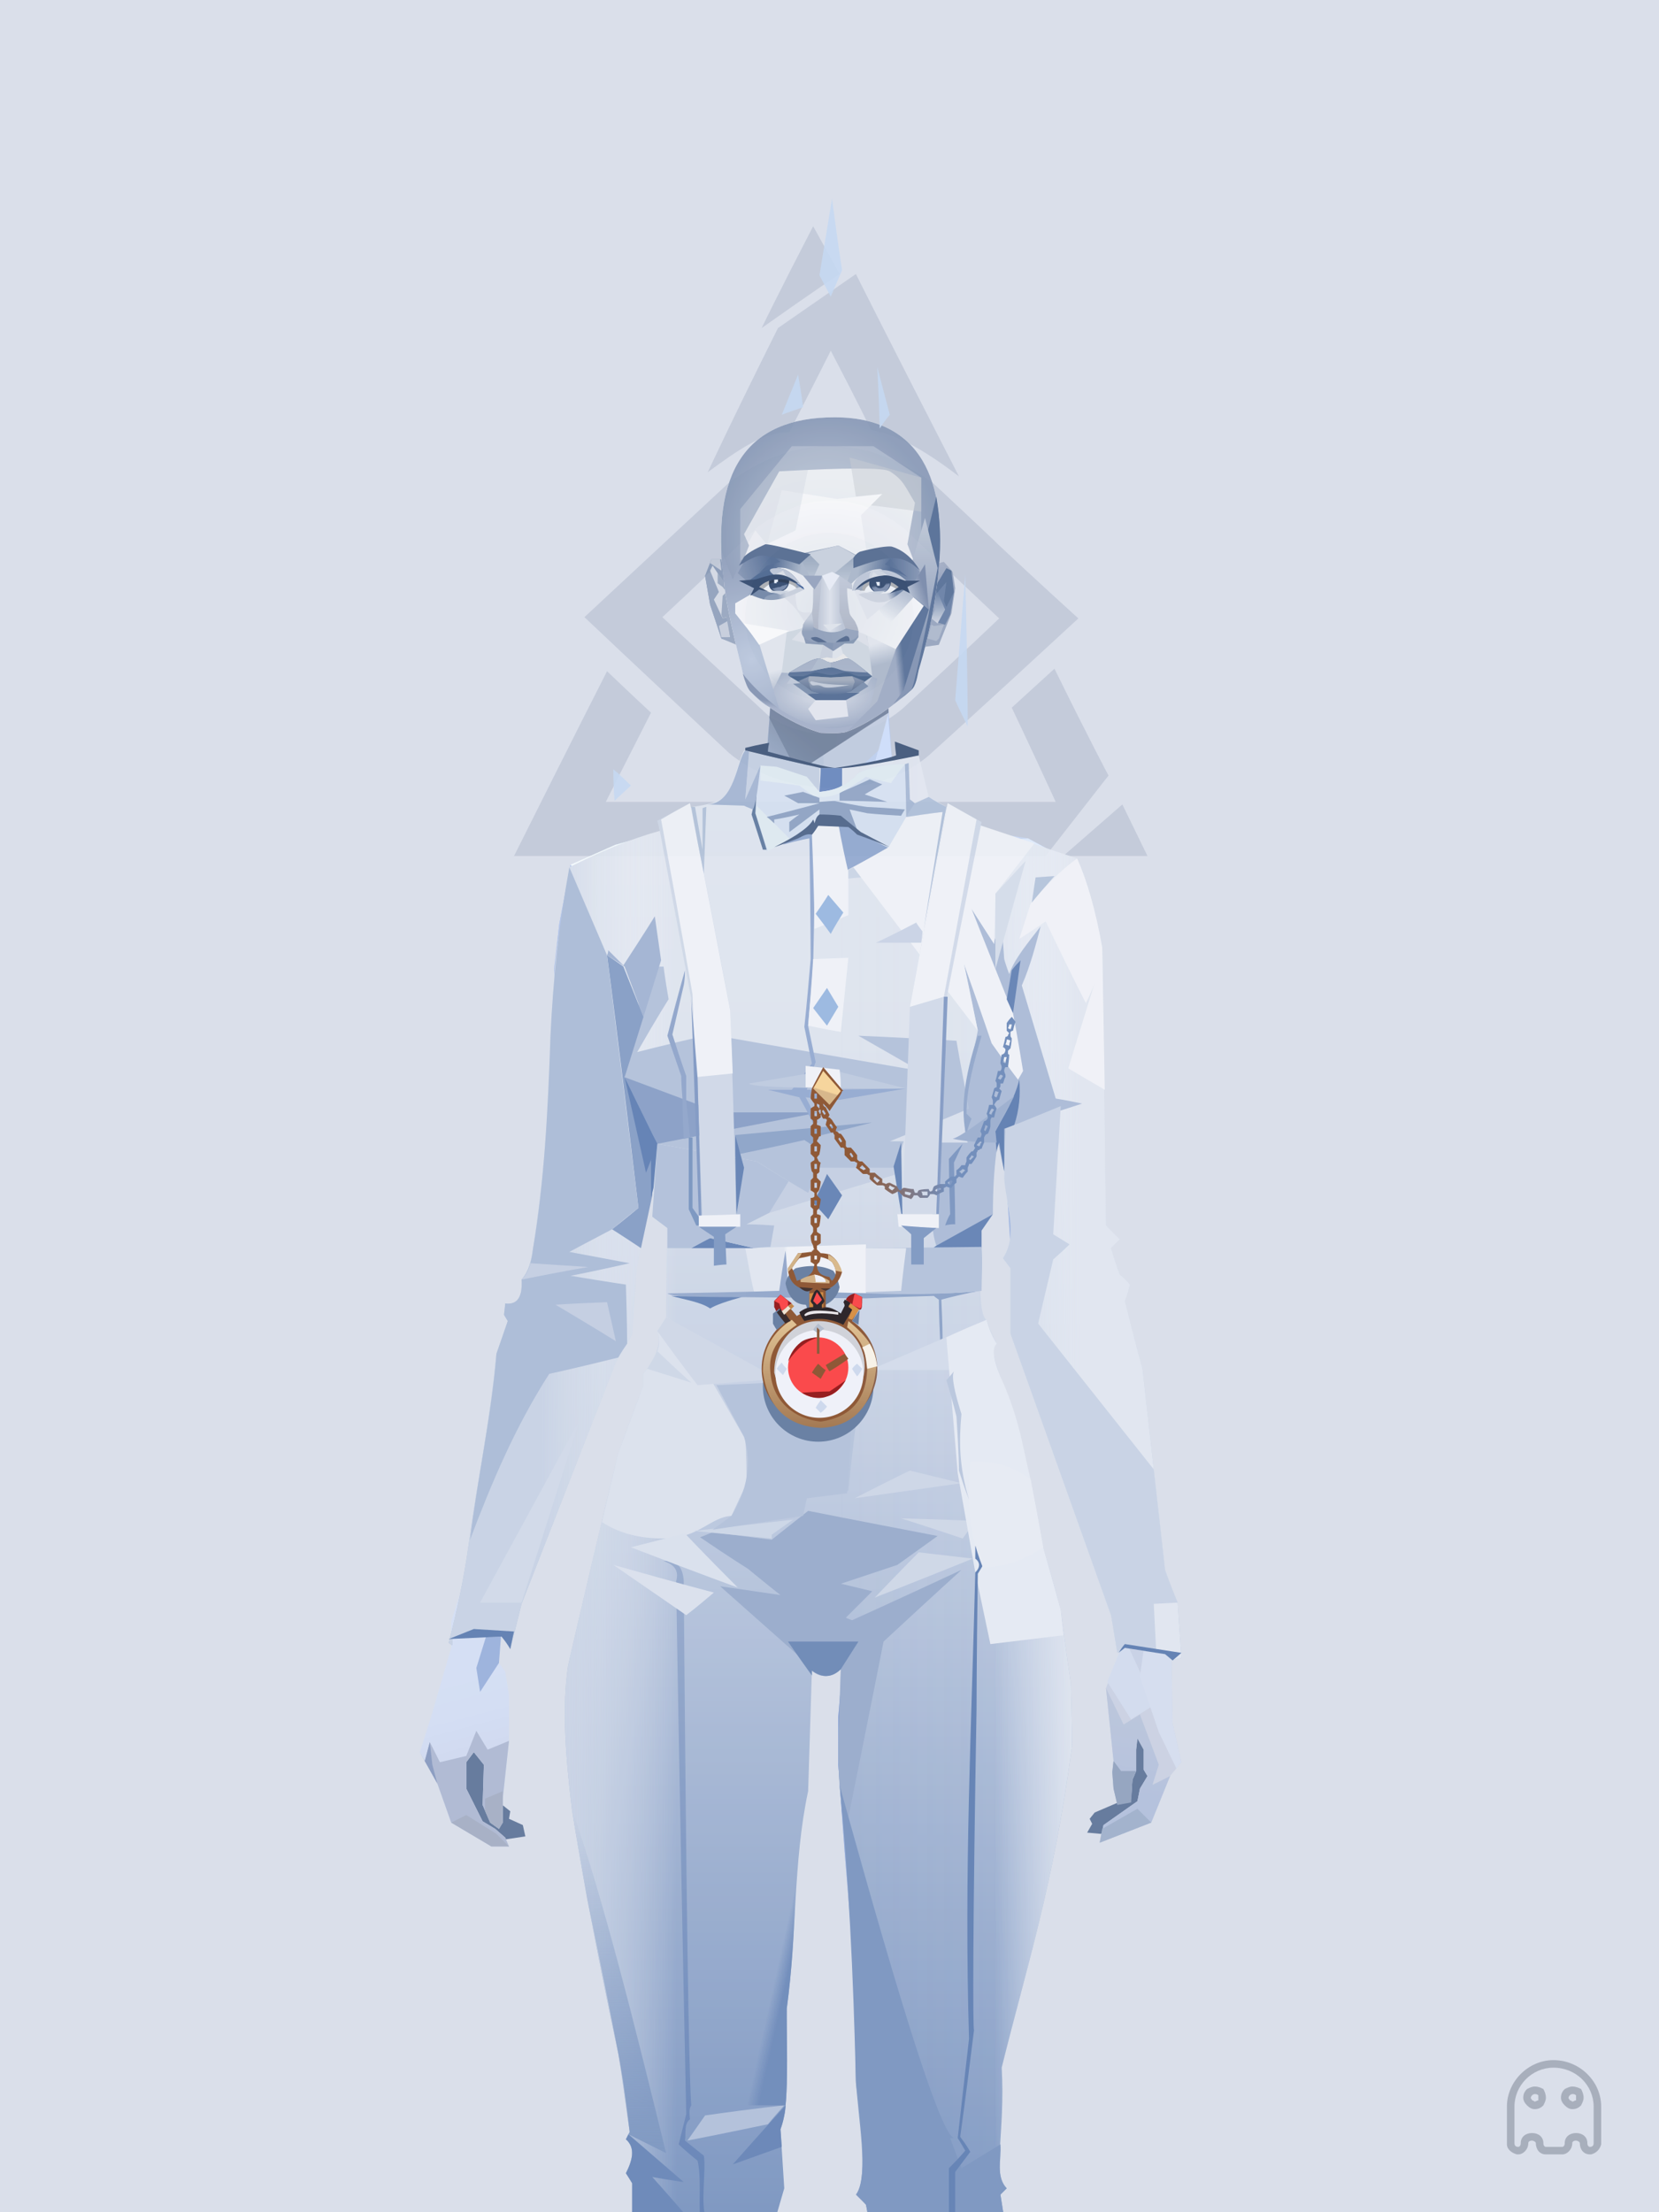 <?xml version="1.0" encoding="UTF-8"?>
<svg width="1320px" height="1760px" viewBox="0 0 1320 1760" version="1.1" xmlns="http://www.w3.org/2000/svg" xmlns:xlink="http://www.w3.org/1999/xlink">
<defs >
</defs >
<g stroke="none" stroke-width="1" fill="none" id="id-bg-42-Artboard-0" fill-rule="evenodd">
<g id="id-bg-42-Artboard-1">
<rect fill="#dadfea" width="1320" height="1760" x="0" y="0" id="id-bg-42-Artboard-2">
</rect >
<g transform="translate(408,180)" fill="#c4cbda" id="id-bg-42-Artboard-3">
<path d="M 334 204 C 347 216 365 233 383 250 L 386 253 C 418 283 450 312 450 312 C 371 385 331 421 331 421 C 285 460 210 451 172 419 C 95 347 57 311 57 311 L 172 204 C 225 165 279 165 334 204 Z M 195 239 C 145 287 119 311 119 311 C 175 363 203 389 203 389 C 227 407 276 414 311 383 C 362 336 387 312 387 312 C 336 264 311 240 311 240 C 273 211 235 211 195 239 Z" id="id-bg-42-Artboard-4">
</path >
<circle cx="252" cy="311" r="67" id="id-bg-42-Artboard-5">
</circle >
<path d="M 1 501 C 50 403 75 354 75 354 C 98 376 110 387 110 387 C 86 434 74 458 74 458 C 312 458 432 458 432 458 C 409 408 397 383 397 383 C 420 362 431 352 431 352 C 459 409 474 437 474 437 L 424 501 C 142 501 1 501 1 501 Z" id="id-bg-42-Artboard-6">
</path >
<path d="M 438 501 C 469 474 485 460 485 460 L 505 501 C 460 501 438 501 438 501 Z" id="id-bg-42-Artboard-7">
</path >
<path d="M 155 196 C 156 195 156 195 156 195 C 178 179 200 163 220 164 C 242 121 253 99 253 99 C 275 141 285 162 285 162 C 303 165 325 176 355 199 C 300 92 273 38 273 38 L 211 81 C 173 157 155 196 155 196 Z" id="id-bg-42-Artboard-8">
</path >
<path d="M 198 81 C 239 52 260 38 260 38 L 239 0 C 211 54 198 81 198 81 Z" id="id-bg-42-Artboard-9">
</path >
</g >
</g >
</g >
<defs >
<linearGradient x1="100%" y1="46%" x2="12%" y2="47%" id="id-spectre-16-spectre-0">
<stop stop-color="#bdcff1" offset="0%">
</stop >
<stop stop-color="#cbdaf7" offset="21%">
</stop >
<stop stop-color="#cbdaf7" offset="46%">
</stop >
<stop stop-color="#d1dffb" offset="80%">
</stop >
<stop stop-color="#cbdaf7" offset="100%">
</stop >
</linearGradient >
<linearGradient x1="53%" y1="81%" x2="50%" y2="22%" id="id-spectre-16-spectre-1">
<stop stop-color="#c9d1e2" offset="0%">
</stop >
<stop stop-color="#c4d0e7" offset="24%">
</stop >
<stop stop-color="#c1d1f2" offset="100%">
</stop >
</linearGradient >
<linearGradient x1="52%" y1="-4%" x2="46%" y2="70%" id="id-spectre-16-spectre-2">
<stop stop-color="#b9c4da" offset="0%">
</stop >
<stop stop-color="#afbedb" offset="100%">
</stop >
</linearGradient >
<linearGradient x1="46%" y1="43%" x2="15%" y2="43%" id="id-spectre-16-spectre-3">
<stop stop-color="#abc1e7" offset="0%">
</stop >
<stop stop-color="#a5bae4" offset="100%">
</stop >
</linearGradient >
<linearGradient x1="54%" y1="37%" x2="12%" y2="72%" id="id-spectre-16-spectre-4">
<stop stop-color="#3e4f6e" offset="0%">
</stop >
<stop stop-color="#98b0de" offset="100%">
</stop >
</linearGradient >
<linearGradient x1="27%" y1="47%" x2="91%" y2="49%" id="id-spectre-16-spectre-5">
<stop stop-color="#f5feff" offset="0%">
</stop >
<stop stop-color="#dae7ff" offset="100%">
</stop >
</linearGradient >
<linearGradient x1="47%" y1="60%" x2="49%" y2="79%" id="id-spectre-16-spectre-6">
<stop stop-color="#d4e0f6" offset="0%">
</stop >
<stop stop-color="#d3def5" offset="60%">
</stop >
<stop stop-color="#cfdaf1" offset="100%">
</stop >
</linearGradient >
<linearGradient x1="29%" y1="56%" x2="69%" y2="53%" id="id-spectre-16-spectre-7">
<stop stop-color="#96aedd" offset="0%">
</stop >
<stop stop-color="#aac0e8" offset="8%">
</stop >
<stop stop-color="#cbdaf8" offset="18%">
</stop >
<stop stop-color="#b9cbee" offset="38%">
</stop >
<stop stop-color="#adc1e8" offset="65%">
</stop >
<stop stop-color="#bdcff1" offset="81%">
</stop >
<stop stop-color="#a8bde6" offset="100%">
</stop >
</linearGradient >
<linearGradient x1="47%" y1="45%" x2="54%" y2="46%" id="id-spectre-16-spectre-8">
<stop stop-color="#c9d9f7" offset="0%">
</stop >
<stop stop-color="#9fb7e2" offset="62%">
</stop >
<stop stop-color="#a5bae4" offset="77%">
</stop >
<stop stop-color="#c1d1f2" offset="100%">
</stop >
</linearGradient >
<linearGradient x1="51%" y1="7%" x2="50%" y2="100%" id="id-spectre-16-spectre-9">
<stop stop-color="#b4c7ec" offset="0%">
</stop >
<stop stop-color="#ceddf9" offset="75%">
</stop >
<stop stop-color="#c7d8f6" offset="100%">
</stop >
</linearGradient >
<linearGradient x1="51%" y1="11%" x2="49%" y2="93%" id="id-spectre-16-spectre-10">
<stop stop-color="#acc0e7" offset="0%">
</stop >
<stop stop-color="#bdcff1" offset="73%">
</stop >
<stop stop-color="#c3d4f4" offset="100%">
</stop >
</linearGradient >
<linearGradient x1="51%" y1="-5%" x2="48%" y2="96%" id="id-spectre-16-spectre-11">
<stop stop-color="#b8caed" offset="0%">
</stop >
<stop stop-color="#aac0e7" offset="100%">
</stop >
</linearGradient >
<linearGradient x1="50%" y1="19%" x2="50%" y2="69%" id="id-spectre-16-spectre-12">
<stop stop-color="#93addb" offset="0%">
</stop >
<stop stop-color="#7291cb" offset="45%">
</stop >
<stop stop-color="#8fa9d9" offset="100%">
</stop >
</linearGradient >
<linearGradient x1="46%" y1="74%" x2="39%" y2="35%" id="id-spectre-16-spectre-13">
<stop stop-color="#9db4e1" offset="0%">
</stop >
<stop stop-color="#8aa5d7" offset="51%">
</stop >
<stop stop-color="#b7caed" offset="100%">
</stop >
</linearGradient >
<linearGradient x1="45%" y1="12%" x2="50%" y2="54%" id="id-spectre-16-spectre-14">
<stop stop-color="#7794ce" offset="0%" stop-opacity="0">
</stop >
<stop stop-color="#7794ce" offset="100%">
</stop >
</linearGradient >
<linearGradient x1="41%" y1="19%" x2="50%" y2="100%" id="id-spectre-16-spectre-15">
<stop stop-color="#abc0e7" offset="0%">
</stop >
<stop stop-color="#b7caed" offset="37%">
</stop >
<stop stop-color="#809dd3" offset="100%">
</stop >
</linearGradient >
<linearGradient x1="50%" y1="31%" x2="45%" y2="50%" id="id-spectre-16-spectre-16">
<stop stop-color="#a8bee6" offset="0%">
</stop >
<stop stop-color="#a9bee6" offset="100%">
</stop >
</linearGradient >
<linearGradient x1="51%" y1="22%" x2="50%" y2="100%" id="id-spectre-16-spectre-17">
<stop stop-color="#94addb" offset="0%">
</stop >
<stop stop-color="#97b0dc" offset="100%">
</stop >
</linearGradient >
<linearGradient x1="49%" y1="0%" x2="50%" y2="100%" id="id-spectre-16-spectre-18">
<stop stop-color="#c2d3f4" offset="0%">
</stop >
<stop stop-color="#c3d4f4" offset="100%">
</stop >
</linearGradient >
<linearGradient x1="44%" y1="15%" x2="50%" y2="100%" id="id-spectre-16-spectre-19">
<stop stop-color="#91aada" offset="0%">
</stop >
<stop stop-color="#9ab2de" offset="100%">
</stop >
</linearGradient >
<linearGradient x1="52%" y1="21%" x2="49%" y2="83%" id="id-spectre-16-spectre-20">
<stop stop-color="#c7d7f6" offset="0%">
</stop >
<stop stop-color="#ccdbf9" offset="48%">
</stop >
<stop stop-color="#c9d9f9" offset="100%">
</stop >
</linearGradient >
<linearGradient x1="85%" y1="60%" x2="16%" y2="60%" id="id-spectre-16-spectre-21">
<stop stop-color="#c9d8f6" offset="0%">
</stop >
<stop stop-color="#a5bae4" offset="100%">
</stop >
</linearGradient >
<linearGradient x1="48%" y1="-20%" x2="59%" y2="91%" id="id-spectre-16-spectre-22">
<stop stop-color="#bed0f1" offset="0%">
</stop >
<stop stop-color="#a5bae4" offset="59%">
</stop >
<stop stop-color="#a5bae4" offset="72%">
</stop >
<stop stop-color="#b2c6eb" offset="100%">
</stop >
</linearGradient >
<linearGradient x1="55%" y1="48%" x2="46%" y2="33%" id="id-spectre-16-spectre-23">
<stop stop-color="#b7caed" offset="0%">
</stop >
<stop stop-color="#bed0f1" offset="57%">
</stop >
<stop stop-color="#b6c9ed" offset="100%">
</stop >
</linearGradient >
<linearGradient x1="50%" y1="19%" x2="50%" y2="78%" id="id-spectre-16-spectre-24">
<stop stop-color="#829ed3" offset="0%">
</stop >
<stop stop-color="#9db4e1" offset="50%">
</stop >
<stop stop-color="#9cb3df" offset="100%">
</stop >
</linearGradient >
<linearGradient x1="44%" y1="70%" x2="86%" y2="30%" id="id-spectre-16-spectre-25">
<stop stop-color="#ccdbf9" offset="0%">
</stop >
<stop stop-color="#cbdaf7" offset="100%">
</stop >
</linearGradient >
<linearGradient x1="50%" y1="10%" x2="50%" y2="43%" id="id-spectre-16-spectre-26">
<stop stop-color="#cfddf9" offset="0%">
</stop >
<stop stop-color="#8ea7d9" offset="16%">
</stop >
<stop stop-color="#a5bbe4" offset="68%">
</stop >
<stop stop-color="#a4b9e3" offset="100%">
</stop >
</linearGradient >
<linearGradient x1="89%" y1="50%" x2="9%" y2="52%" id="id-spectre-16-spectre-27">
<stop stop-color="#8ba6d7" offset="0%">
</stop >
<stop stop-color="#8ea7d8" offset="53%" stop-opacity="0.2">
</stop >
<stop stop-color="#85a0d4" offset="75%">
</stop >
<stop stop-color="#97afde" offset="100%">
</stop >
</linearGradient >
<linearGradient x1="19%" y1="86%" x2="73%" y2="32%" id="id-spectre-16-spectre-28">
<stop stop-color="#a6bbe5" offset="0%">
</stop >
<stop stop-color="#d3e0fc" offset="40%">
</stop >
<stop stop-color="#c4d5f4" offset="100%">
</stop >
</linearGradient >
<linearGradient x1="35%" y1="94%" x2="47%" y2="12%" id="id-spectre-16-spectre-29">
<stop stop-color="#a8bde6" offset="0%">
</stop >
<stop stop-color="#cddcf6" offset="31%">
</stop >
<stop stop-color="#ccdbf8" offset="44%">
</stop >
<stop stop-color="#cfdefa" offset="100%">
</stop >
</linearGradient >
<linearGradient x1="50%" y1="54%" x2="27%" y2="9%" id="id-spectre-16-spectre-30">
<stop stop-color="#c1d1f0" offset="0%">
</stop >
<stop stop-color="#d6e3fe" offset="100%" stop-opacity="0">
</stop >
</linearGradient >
<linearGradient x1="20%" y1="36%" x2="93%" y2="61%" id="id-spectre-16-spectre-31">
<stop stop-color="#e7f1ff" offset="0%">
</stop >
<stop stop-color="#c2d2f3" offset="70%">
</stop >
<stop stop-color="#aec2e8" offset="100%">
</stop >
</linearGradient >
<linearGradient x1="36%" y1="84%" x2="25%" y2="44%" id="id-spectre-16-spectre-32">
<stop stop-color="#abc0e7" offset="0%">
</stop >
<stop stop-color="#a4b9e3" offset="35%">
</stop >
<stop stop-color="#e6f1ff" offset="100%" stop-opacity="0">
</stop >
</linearGradient >
<linearGradient x1="63%" y1="95%" x2="43%" y2="20%" id="id-spectre-16-spectre-33">
<stop stop-color="#b8caee" offset="0%">
</stop >
<stop stop-color="#c2d3f4" offset="46%">
</stop >
<stop stop-color="#b4c6ec" offset="100%">
</stop >
</linearGradient >
<linearGradient x1="40%" y1="0%" x2="50%" y2="86%" id="id-spectre-16-spectre-34">
<stop stop-color="#b3c6eb" offset="0%">
</stop >
<stop stop-color="#c1d1f2" offset="100%">
</stop >
</linearGradient >
<linearGradient x1="50%" y1="0%" x2="50%" y2="92%" id="id-spectre-16-spectre-35">
<stop stop-color="#dbe8ff" offset="0%">
</stop >
<stop stop-color="#c2d3f4" offset="100%">
</stop >
</linearGradient >
<linearGradient x1="33%" y1="79%" x2="21%" y2="44%" id="id-spectre-16-spectre-36">
<stop stop-color="#b7c9ed" offset="0%">
</stop >
<stop stop-color="#a3bae3" offset="28%">
</stop >
<stop stop-color="#d7e4fe" offset="100%" stop-opacity="0">
</stop >
</linearGradient >
<linearGradient x1="4%" y1="47%" x2="92%" y2="45%" id="id-spectre-16-spectre-37">
<stop stop-color="#89a4d6" offset="0%">
</stop >
<stop stop-color="#afc4e9" offset="17%">
</stop >
<stop stop-color="#aec2e8" offset="48%" stop-opacity="0.39">
</stop >
<stop stop-color="#87a2d5" offset="78%" stop-opacity="0.76">
</stop >
<stop stop-color="#9db4e1" offset="100%">
</stop >
</linearGradient >
<linearGradient x1="60%" y1="45%" x2="67%" y2="53%" id="id-spectre-16-spectre-38">
<stop stop-color="#e3efff" offset="0%">
</stop >
<stop stop-color="#f3fbff" offset="100%">
</stop >
</linearGradient >
<linearGradient x1="48%" y1="15%" x2="54%" y2="81%" id="id-spectre-16-spectre-39">
<stop stop-color="#cbdaf7" offset="0%">
</stop >
<stop stop-color="#d5e3fc" offset="100%">
</stop >
</linearGradient >
<linearGradient x1="47%" y1="44%" x2="50%" y2="61%" id="id-spectre-16-spectre-40">
<stop stop-color="#7693cc" offset="0%" stop-opacity="0">
</stop >
<stop stop-color="#7693cc" offset="100%">
</stop >
</linearGradient >
<linearGradient x1="26%" y1="-7%" x2="50%" y2="96%" id="id-spectre-16-spectre-41">
<stop stop-color="#37373f" offset="0%">
</stop >
<stop stop-color="#19191d" offset="100%">
</stop >
</linearGradient >
<linearGradient x1="50%" y1="12%" x2="59%" y2="82%" id="id-spectre-16-spectre-42">
<stop stop-color="#252525" offset="0%">
</stop >
<stop stop-color="#101010" offset="100%">
</stop >
</linearGradient >
<linearGradient x1="25%" y1="-16%" x2="50%" y2="98%" id="id-spectre-16-spectre-43">
<stop stop-color="#37373f" offset="0%">
</stop >
<stop stop-color="#19191d" offset="100%">
</stop >
</linearGradient >
<linearGradient x1="75%" y1="39%" x2="50%" y2="93%" id="id-spectre-16-spectre-44">
<stop stop-color="#252525" offset="0%">
</stop >
<stop stop-color="#000000" offset="100%">
</stop >
</linearGradient >
<linearGradient x1="69%" y1="0%" x2="69%" y2="20%" id="id-spectre-16-spectre-45">
<stop stop-color="#a0abc2" offset="0%">
</stop >
<stop stop-color="#909fba" offset="100%">
</stop >
</linearGradient >
<linearGradient x1="50%" y1="0%" x2="50%" y2="100%" id="id-spectre-16-spectre-46">
<stop stop-color="#5e789f" offset="0%">
</stop >
<stop stop-color="#ced5e1" offset="100%">
</stop >
</linearGradient >
<radialGradient cx="50%" cy="61%" r="61%" id="id-spectre-16-spectre-47" fx="50%" fy="61%" gradientTransform="translate(0.5,0.609) scale(1,0.694) rotate(180) scale(1,1) translate(-0.5,-0.609)">
<stop stop-color="#e4e8ef" offset="0%">
</stop >
<stop stop-color="#ffffff" offset="100%">
</stop >
</radialGradient >
<radialGradient cx="50%" cy="74%" r="74%" id="id-spectre-16-spectre-48" fx="50%" fy="74%" gradientTransform="translate(0.5,0.744) scale(0.748,1) rotate(-90) scale(1,0.864) translate(-0.5,-0.744)">
<stop stop-color="#bcc5d6" offset="0%">
</stop >
<stop stop-color="#8395b3" offset="100%">
</stop >
</radialGradient >
<linearGradient x1="39%" y1="37%" x2="50%" y2="60%" id="id-spectre-16-spectre-49">
<stop stop-color="#e5e9f0" offset="0%">
</stop >
<stop stop-color="#abb7ca" offset="100%">
</stop >
</linearGradient >
<radialGradient cx="50%" cy="37%" r="75%" id="id-spectre-16-spectre-50" fx="50%" fy="37%" gradientTransform="translate(0.5,0.372) scale(0.536,1) rotate(90) scale(1,2) translate(-0.5,-0.372)">
<stop stop-color="#dee3eb" offset="0%">
</stop >
<stop stop-color="#8899b8" offset="100%">
</stop >
</radialGradient >
<radialGradient cx="52%" cy="68%" r="169%" id="id-spectre-16-spectre-51" fx="52%" fy="68%" gradientTransform="translate(0.522,0.681) scale(1,0.367) rotate(-105) translate(-0.522,-0.681)">
<stop stop-color="#b9c7dd" offset="0%">
</stop >
<stop stop-color="#8b9bb8" offset="100%">
</stop >
</radialGradient >
<linearGradient x1="29%" y1="57%" x2="32%" y2="48%" id="id-spectre-16-spectre-52">
<stop stop-color="#9facc6" offset="0%">
</stop >
<stop stop-color="#7c8dac" offset="100%">
</stop >
</linearGradient >
<linearGradient x1="58%" y1="63%" x2="50%" y2="65%" id="id-spectre-16-spectre-53">
<stop stop-color="#4c6790" offset="0%">
</stop >
<stop stop-color="#99a6c0" offset="100%">
</stop >
</linearGradient >
<linearGradient x1="91%" y1="62%" x2="50%" y2="78%" id="id-spectre-16-spectre-54">
<stop stop-color="#7082a4" offset="0%">
</stop >
<stop stop-color="#b4c0d2" offset="100%">
</stop >
</linearGradient >
<linearGradient x1="39%" y1="5%" x2="39%" y2="73%" id="id-spectre-16-spectre-55">
<stop stop-color="#bbc5d5" offset="0%">
</stop >
<stop stop-color="#798cac" offset="100%">
</stop >
</linearGradient >
<linearGradient x1="28%" y1="92%" x2="75%" y2="13%" id="id-spectre-16-spectre-56">
<stop stop-color="#eff2f6" offset="0%">
</stop >
<stop stop-color="#b3bed1" offset="100%">
</stop >
</linearGradient >
<linearGradient x1="50%" y1="0%" x2="50%" y2="100%" id="id-spectre-16-spectre-57">
<stop stop-color="#8392ad" offset="0%">
</stop >
<stop stop-color="#485f82" offset="100%">
</stop >
</linearGradient >
<linearGradient x1="50%" y1="20%" x2="50%" y2="100%" id="id-spectre-16-spectre-58">
<stop stop-color="#a0aabb" offset="0%">
</stop >
<stop stop-color="#49648e" offset="100%">
</stop >
</linearGradient >
<linearGradient x1="50%" y1="50%" x2="50%" y2="100%" id="id-spectre-16-spectre-59">
<stop stop-color="#49648d" offset="0%">
</stop >
<stop stop-color="#526c93" offset="100%">
</stop >
</linearGradient >
<linearGradient x1="50%" y1="0%" x2="50%" y2="100%" id="id-spectre-16-spectre-60">
<stop stop-color="#a3b0c6" offset="0%">
</stop >
<stop stop-color="#a5b1c7" offset="99%">
</stop >
</linearGradient >
<linearGradient x1="64%" y1="50%" x2="0%" y2="62%" id="id-spectre-16-spectre-61">
<stop stop-color="#48638d" offset="0%">
</stop >
<stop stop-color="#7c8fae" offset="100%">
</stop >
</linearGradient >
<linearGradient x1="100%" y1="66%" x2="34%" y2="66%" id="id-spectre-16-spectre-62">
<stop stop-color="#7c8fae" offset="0%">
</stop >
<stop stop-color="#48638d" offset="100%">
</stop >
</linearGradient >
<linearGradient x1="23%" y1="50%" x2="73%" y2="54%" id="id-spectre-16-spectre-63">
<stop stop-color="#a9b6c9" offset="0%">
</stop >
<stop stop-color="#46618c" offset="100%">
</stop >
</linearGradient >
<linearGradient x1="23%" y1="50%" x2="73%" y2="55%" id="id-spectre-16-spectre-64">
<stop stop-color="#46618c" offset="0%">
</stop >
<stop stop-color="#a9b6c9" offset="100%">
</stop >
</linearGradient >
<linearGradient x1="50%" y1="14%" x2="50%" y2="125%" id="id-spectre-16-spectre-65">
<stop stop-color="#8c9db6" offset="0%">
</stop >
<stop stop-color="#cad2de" offset="100%">
</stop >
</linearGradient >
<linearGradient x1="50%" y1="0%" x2="50%" y2="98%" id="id-spectre-16-spectre-66">
<stop stop-color="#c1c9d9" offset="0%">
</stop >
<stop stop-color="#adb4c4" offset="100%">
</stop >
</linearGradient >
<linearGradient x1="50%" y1="34%" x2="50%" y2="100%" id="id-spectre-16-spectre-67">
<stop stop-color="#c6cedc" offset="0%">
</stop >
<stop stop-color="#8798b4" offset="100%">
</stop >
</linearGradient >
<linearGradient x1="0%" y1="50%" x2="87%" y2="50%" id="id-spectre-16-spectre-68">
<stop stop-color="#bec6d6" offset="0%">
</stop >
<stop stop-color="#dfe4ed" offset="49%">
</stop >
<stop stop-color="#bcc5d6" offset="100%">
</stop >
</linearGradient >
<linearGradient x1="83%" y1="50%" x2="22%" y2="56%" id="id-spectre-16-spectre-69">
<stop stop-color="#90a0ba" offset="0%">
</stop >
<stop stop-color="#8b9bb7" offset="100%">
</stop >
</linearGradient >
<linearGradient x1="59%" y1="53%" x2="79%" y2="50%" id="id-spectre-16-spectre-70">
<stop stop-color="#ced4e0" offset="0%">
</stop >
<stop stop-color="#647b9f" offset="100%">
</stop >
</linearGradient >
<linearGradient x1="66%" y1="52%" x2="50%" y2="53%" id="id-spectre-16-spectre-71">
<stop stop-color="#cad1dd" offset="0%">
</stop >
<stop stop-color="#8597b3" offset="100%">
</stop >
</linearGradient >
<linearGradient x1="50%" y1="56%" x2="44%" y2="48%" id="id-spectre-16-spectre-72">
<stop stop-color="#7285a7" offset="0%">
</stop >
<stop stop-color="#243c63" offset="100%">
</stop >
</linearGradient >
<linearGradient x1="50%" y1="62%" x2="44%" y2="46%" id="id-spectre-16-spectre-73">
<stop stop-color="#7285a7" offset="1%">
</stop >
<stop stop-color="#243c63" offset="100%">
</stop >
</linearGradient >
<linearGradient x1="50%" y1="2%" x2="50%" y2="100%" id="id-spectre-16-spectre-74">
<stop stop-color="#e2e8f1" offset="0%">
</stop >
<stop stop-color="#dee5ef" offset="18%">
</stop >
<stop stop-color="#c4d0e3" offset="43%">
</stop >
<stop stop-color="#718ebc" offset="100%">
</stop >
</linearGradient >
<linearGradient x1="86%" y1="50%" x2="13%" y2="50%" id="id-spectre-16-spectre-75">
<stop stop-color="#e2e8f1" offset="0%">
</stop >
<stop stop-color="#f5f9fe" offset="16%" stop-opacity="0.037">
</stop >
<stop stop-color="#d2dbea" offset="46%" stop-opacity="0">
</stop >
<stop stop-color="#ffffff" offset="75%" stop-opacity="0">
</stop >
<stop stop-color="#c6d2e4" offset="100%">
</stop >
</linearGradient >
<linearGradient x1="50%" y1="0%" x2="50%" y2="100%" id="id-spectre-16-spectre-76">
<stop stop-color="#728fbc" offset="0%" stop-opacity="0">
</stop >
<stop stop-color="#728fbc" offset="100%">
</stop >
</linearGradient >
<linearGradient x1="50%" y1="0%" x2="50%" y2="100%" id="id-spectre-16-spectre-77">
<stop stop-color="#90a6ca" offset="0%">
</stop >
<stop stop-color="#5577af" offset="100%">
</stop >
</linearGradient >
<linearGradient x1="53%" y1="89%" x2="45%" y2="82%" id="id-spectre-16-spectre-78">
<stop stop-color="#6282b5" offset="0%">
</stop >
<stop stop-color="#6282b5" offset="100%" stop-opacity="0">
</stop >
</linearGradient >
<linearGradient x1="35%" y1="49%" x2="32%" y2="49%" id="id-spectre-16-spectre-79">
<stop stop-color="#f2f5f9" offset="0%">
</stop >
<stop stop-color="#e2e8f1" offset="100%">
</stop >
</linearGradient >
<linearGradient x1="100%" y1="50%" x2="0%" y2="50%" id="id-spectre-16-spectre-80">
<stop stop-color="#819bc3" offset="0%">
</stop >
<stop stop-color="#8fa5c9" offset="100%">
</stop >
</linearGradient >
<linearGradient x1="50%" y1="0%" x2="50%" y2="100%" id="id-spectre-16-spectre-81">
<stop stop-color="#ced7e7" offset="0%">
</stop >
<stop stop-color="#cfd9e8" offset="100%">
</stop >
</linearGradient >
<linearGradient x1="73%" y1="50%" x2="39%" y2="50%" id="id-spectre-16-spectre-82">
<stop stop-color="#6282b4" offset="0%">
</stop >
<stop stop-color="#82431a" offset="100%">
</stop >
</linearGradient >
<linearGradient x1="50%" y1="0%" x2="50%" y2="100%" id="id-spectre-16-spectre-83">
<stop stop-color="#e2bf87" offset="0%">
</stop >
<stop stop-color="#9a693b" offset="100%">
</stop >
</linearGradient >
<linearGradient x1="53%" y1="60%" x2="52%" y2="64%" id="id-spectre-16-spectre-84">
<stop stop-color="#fad490" offset="0%">
</stop >
<stop stop-color="#d6b17c" offset="100%">
</stop >
</linearGradient >
</defs >
<g stroke="none" stroke-width="1" fill="none" opacity="0.858" id="id-spectre-16-spectre-85" fill-rule="evenodd">
<g transform="translate(334,157)">
<g transform="translate(0,175)" id="id-spectre-16-spectre-86">
<g transform="translate(0,218)" id="id-spectre-16-spectre-87">
<polygon points="561 754 565 870 565 880 537 892 533 897 535 901 531 908 542 909 597 863" fill="#546c91" id="id-spectre-16-spectre-88">
</polygon >
<polygon points="536 282 539 245 535 195 528 157 521 137 484 117 440 110 212 110 188 113 156 122 120 138 111 185 107 220 109 289" fill="url(#id-spectre-16-spectre-0)" id="id-spectre-16-spectre-88">
</polygon >
<polygon points="467 393 474 506 502 589 536 671 555 727 561 754 546 793 552 851 551 860 552 873 555 885 566 881 567 866 570 859 570 842 571 833 576 842 576 858 579 863 573 873 571 883 544 902 541 916 582 900 597 863 606 852 599 821 597 715 589 694 582 655 568 522 544 424" fill="url(#id-spectre-16-spectre-1)" id="id-spectre-16-spectre-88">
</polygon >
<polygon points="546 793 552 851 551 860 552 873 555 885 566 881 567 866 570 859 570 842 571 833 576 842 576 858 579 863 573 873 571 883 544 902 541 916 582 900 597 863 583 870 588 854 573 814 560 822" fill="url(#id-spectre-16-spectre-2)" id="id-spectre-16-spectre-88">
</polygon >
<polygon points="552 851 551 860 552 873 555 886 566 884 567 866 570 859 558 859" fill="#8b9dba" id="id-spectre-16-spectre-88">
</polygon >
<polygon points="543 905 541 916 582 900 571 889" fill="#9aacc8" id="id-spectre-16-spectre-88">
</polygon >
<polygon points="561 754 547 788 566 818 585 806" fill="#d2dcef" id="id-spectre-16-spectre-88">
</polygon >
<polygon points="485 647 477 598 453 528 440 504 437 489 438 459 449 401 455 339 188 342 198 410 202 493 162 596 152 637 265 692 319 721 386 692" fill="url(#id-spectre-16-spectre-3)" id="id-spectre-16-spectre-88">
</polygon >
<polygon points="485 647 477 598 453 528 440 504 437 489 438 459 449 401 455 339 296 352 376 634" fill="#b4c7ec" id="id-spectre-16-spectre-88">
</polygon >
<g transform="translate(188,0)" id="id-spectre-16-spectre-97">
<polygon points="273 114 252 110 231 99 200 76 188 58 184 0 92 0 87 63 24 110 0 113 102 122 120 134 133 138 148 120 160 116 186 118 224 114" fill="#b7caed" id="id-spectre-16-spectre-88">
</polygon >
<polygon points="200 76 188 58 184 12 174 57 154 111 184 72" fill="#d1e1ff" id="id-spectre-16-spectre-88">
</polygon >
<polygon points="148 0 92 0 87 63 107 126 120 134 132 137" fill="#a9bee6" id="id-spectre-16-spectre-88">
</polygon >
<polygon points="115 101 119 113 117 115 135 134 149 119 164 71 124 108" fill="#9fb5e1" id="id-spectre-16-spectre-101">
</polygon >
<polygon points="120 126 132 137 144 124" fill="#91aada" id="id-spectre-16-spectre-102">
</polygon >
<polygon points="135 97 164 70 174 57 185 16 133 50" fill="#bed0f1" id="id-spectre-16-spectre-103">
</polygon >
<polygon points="96 95 115 79 163 60 177 47 185 17 184 0 92 0 87 63 45 95" fill="#c1cad8" opacity="0.654" id="id-spectre-16-spectre-88">
</polygon >
<polygon points="185 17 184 0 92 0 87 63 45 95 65 95" fill="url(#id-spectre-16-spectre-4)" opacity="0.467" id="id-spectre-16-spectre-88">
</polygon >
<polygon points="122 58 175 23 185 17 184 0 92 0 90 21 107 54" fill="#506280" opacity="0.434" id="id-spectre-16-spectre-88">
</polygon >
</g >
<polygon points="41 843 33 855 36 895 64 914 84 911 82 902 71 897 72 891 62 883 52 848" fill="#546c91" id="id-spectre-16-spectre-88">
</polygon >
<polygon points="314 151 285 173 320 187 357 165" fill="#d5e3fc" id="id-spectre-16-spectre-108">
</polygon >
<polygon points="327 150 370 129 342 126" fill="#b9cbef" id="id-spectre-16-spectre-109">
</polygon >
<polygon points="301 141 303 148 243 131 240 118 276 118" fill="#b8caed" id="id-spectre-16-spectre-110">
</polygon >
<polygon points="159 148 205 122 269 122 302 143 296 117 188 113 156 122 120 138" fill="url(#id-spectre-16-spectre-5)" id="id-spectre-16-spectre-88">
</polygon >
<polygon points="156 122 120 138 152 167 195 134" fill="#f7feff" id="id-spectre-16-spectre-88">
</polygon >
<polygon points="89 583 77 541 62 551 45 657 34 712 25 740 25 761 9 816 0 844 14 869 25 900 57 919 71 919 68 912 60 905 50 899 37 873 37 852 43 844 51 854 50 886 56 900 63 905 66 900 66 881 71 835 71 799 68 780 63 773 66 734 85 683 120 598 162 510" fill="url(#id-spectre-16-spectre-6)" id="id-spectre-16-spectre-88">
</polygon >
<polygon points="89 583 77 541 62 551 45 657 48 714 120 598 162 510" fill="#b8caed" id="id-spectre-16-spectre-88">
</polygon >
<polygon points="54 842 45 827 37 847 16 852 8 836 4 851 0 844 14 869 25 900 57 919 71 919 68 912 60 905 50 899 37 873 37 852 43 844 51 854 50 886 56 900 63 905 66 900 66 881 71 835" fill="#aab6d0" id="id-spectre-16-spectre-88">
</polygon >
<polygon points="52 881 52 891 56 900 63 905 66 900 66 881 66 875" fill="#9faac0" id="id-spectre-16-spectre-88">
</polygon >
<polygon points="25 900 57 919 71 919 61 909 37 894" fill="#9faac0" id="id-spectre-16-spectre-88">
</polygon >
<polygon points="160 466 145 487 107 577 45 777 48 796 63 773 66 734 85 683 120 598 162 510" fill="#94addb" id="id-spectre-16-spectre-88">
</polygon >
<polygon points="169 1210 277 1210 282 1182 281 1150 283 1126 286 1114 285 1062 292 972 306 866 310 791 308 767 323 771 337 767 333 816 333 854 338 923 345 1008 348 1112 351 1129 353 1176 361 1210 461 1210 458 1191 456 1170 460 1132 461 1081 505 905 516 838 517 825 512 761 502 705 485 647 482 628 386 689 317 717 265 689 183 628 153 637 131 730 119 780 117 812 122 861 130 916 165 1093 176 1179" fill="url(#id-spectre-16-spectre-7)" id="id-spectre-16-spectre-88">
</polygon >
<polygon points="462 663 416 771 399 818 392 1124 358 1178 398 1203 441 1152 461 1081 505 905 516 838 517 825 514 789 490 713" fill="url(#id-spectre-16-spectre-8)" id="id-spectre-16-spectre-88">
</polygon >
<polygon points="422 1160 395 1199 365 1171 400 1149 383 1120 391 982 411 785 416 771 448 696 454 1012 445 1116 406 1149" fill="url(#id-spectre-16-spectre-9)" id="id-spectre-16-spectre-121">
</polygon >
<polygon points="120 138 111 185 107 220 109 289 95 438 88 463 68 510 88 584 162 510 167 424 162 240" fill="url(#id-spectre-16-spectre-10)" id="id-spectre-16-spectre-88">
</polygon >
<polygon points="101 465 103 488 105 510 159 446 179 359 164 231 187 183 186 179 132 181 160 234 160 320 149 375 151 383 123 460 114 465" fill="url(#id-spectre-16-spectre-11)" id="id-spectre-16-spectre-123">
</polygon >
<polygon points="95 438 88 463 68 510 50 620 101 519 95 476" fill="#dbe8ff" id="id-spectre-16-spectre-88">
</polygon >
<polygon points="95 451 127 364 133 315 120 138 111 185 107 220 109 289 95 438" fill="#adc1e8" id="id-spectre-16-spectre-88">
</polygon >
<polygon points="184 241 176 248 162 225 138 289 161 320 169 374 161 420 151 410 162 510 167 424 188 342" fill="url(#id-spectre-16-spectre-12)" id="id-spectre-16-spectre-88">
</polygon >
<polygon points="283 1126 286 1114 285 1062 292 972 306 866 310 791 308 767 323 771 337 767 333 816 333 854 338 923 345 1008 374 889 416 771 462 663 490 713 514 789 512 761 502 705 485 647 477 598 471 583 420 649 316 719 200 653 244 741 264 823 274 993" fill="url(#id-spectre-16-spectre-13)" id="id-spectre-16-spectre-88">
</polygon >
<polygon points="298 929 306 866 310 791 308 767 323 771 337 767 333 816 333 854 336 893 347 825 359 783 378 733 388 687 321 739 254 687 267 735 290 821" fill="url(#id-spectre-16-spectre-14)" id="id-spectre-16-spectre-88">
</polygon >
<polygon points="347 1092 348 1112 351 1129 353 1176 361 1210 461 1210 438 1154 422 1135 403 1147 428 1167 399 1202 370 1170 382 1124" fill="url(#id-spectre-16-spectre-15)" id="id-spectre-16-spectre-88">
</polygon >
<polygon points="10 854 8 836 4 851 0 844 14 869" fill="#8094bc" id="id-spectre-16-spectre-88">
</polygon >
<polygon points="519 499 516 519 544 628 473 499 489 398" fill="url(#id-spectre-16-spectre-16)" id="id-spectre-16-spectre-131">
</polygon >
<polygon points="461 1210 458 1191 456 1170 460 1132 461 1081 438 1154 450 1210" fill="url(#id-spectre-16-spectre-17)" id="id-spectre-16-spectre-88">
</polygon >
<polygon points="220 1149 259 1114 239 1062 231 973 265 818 239 712 201 660 157 649 201 783 182 924 169 1083" fill="url(#id-spectre-16-spectre-18)" id="id-spectre-16-spectre-133">
</polygon >
<polygon points="169 1210 277 1210 282 1182 281 1150 283 1126 286 1114 285 1097 225 1210 207 1210 195 1120 172 1077 149 1014 165 1093 176 1179" fill="url(#id-spectre-16-spectre-19)" id="id-spectre-16-spectre-88">
</polygon >
<polygon points="172 1077 182 923 149 1014" fill="#9ab2de" id="id-spectre-16-spectre-88">
</polygon >
<polygon points="169 1210 239 1210 230 1196 204 1174 172 1149 176 1179" fill="#87a2d5" opacity="0.574" id="id-spectre-16-spectre-88">
</polygon >
<polygon points="221 1129 239 1096 224 1062 224 982 239 803 217 697 189 668 211 770 211 910 189 997 181 1093" fill="url(#id-spectre-16-spectre-20)" id="id-spectre-16-spectre-133">
</polygon >
<polygon points="216 794 220 691 200 667 168 657 200 736" fill="#cbdaf7" id="id-spectre-16-spectre-138">
</polygon >
<polygon points="510 475 491 418 481 446 484 356 520 273 533 417" fill="url(#id-spectre-16-spectre-21)" id="id-spectre-16-spectre-139">
</polygon >
<polygon points="568 522 544 424 542 345 536 282 539 245 535 195 528 157 521 137 494 160 419 157 470 211 516 289 525 410 510 476 518 506 535 461 561 542" fill="url(#id-spectre-16-spectre-22)" id="id-spectre-16-spectre-88">
</polygon >
<polygon points="486 389 533 242 500 167 463 206 450 247 462 264" fill="url(#id-spectre-16-spectre-23)" id="id-spectre-16-spectre-141">
</polygon >
<polygon points="473 489 474 506 502 589 536 671 555 727 561 754 567 712 543 622" fill="#98b0de" id="id-spectre-16-spectre-88">
</polygon >
<polygon points="460 328 466 378 474 506 489 424 486 391 468 273 479 230 461 259 454 251" fill="url(#id-spectre-16-spectre-24)" id="id-spectre-16-spectre-88">
</polygon >
<polygon points="286 327 306 310 330 274 452 251 464 204 420 155 317 203 219 164 210 153 187 180" fill="url(#id-spectre-16-spectre-25)" id="id-spectre-16-spectre-144">
</polygon >
<polygon points="440 504 437 489 438 459 449 401 455 339 458 328 324 281 188 342 198 410 202 493 162 596 156 620 161 632 168 598 172 570 204 506 202 458 217 401 286 365 321 351 353 359 422 401 430 493 437 519" fill="url(#id-spectre-16-spectre-26)" id="id-spectre-16-spectre-88">
</polygon >
<polygon points="451 384 455 339 458 328 363 339 330 307 267 342 188 342 193 378 262 367 311 342 335 339 380 367" fill="url(#id-spectre-16-spectre-27)" id="id-spectre-16-spectre-88">
</polygon >
<path d="M 421 194 L 404 189 C 377 189 356 197 342 213 C 328 229 322 249 322 275 C 324 301 331 320 345 332 C 365 350 384 355 404 355 C 425 355 444 346 450 341 C 453 338 457 334 460 328 C 463 323 466 316 467 307 C 469 293 465 275 457 254 L 421 194 Z" fill="url(#id-spectre-16-spectre-28)" id="id-spectre-16-spectre-147">
</path >
<path d="M 421 194 L 417 175 C 386 187 366 196 358 200 C 354 203 351 205 348 207 C 347 208 380 253 447 341 C 454 338 459 332 463 323 C 469 310 469 301 468 292 C 468 286 465 274 459 256 L 421 194 Z" fill="url(#id-spectre-16-spectre-29)" id="id-spectre-16-spectre-147">
</path >
<path d="M 375 225 C 337 252 343 276 343 283 C 343 290 353 318 370 334 C 378 342 422 348 446 331 C 468 315 471 293 457 264 C 427 220 399 207 375 225 Z" fill="url(#id-spectre-16-spectre-30)" opacity="0.282" id="id-spectre-16-spectre-147">
</path >
<path d="M 272 204 C 260 198 243 200 220 209 C 186 226 169 258 167 302 C 167 318 183 341 190 346 C 196 350 212 355 238 352 C 256 351 271 344 283 332 C 303 311 312 287 309 259 C 305 217 290 213 272 204 Z" fill="url(#id-spectre-16-spectre-31)" id="id-spectre-16-spectre-150">
</path >
<path d="M 339 284 C 333 251 328 239 326 248 C 324 253 323 262 322 275 C 324 301 331 320 345 332 C 365 350 382 355 403 355 C 425 355 443 346 450 341 C 456 336 465 324 468 307 C 471 290 465 276 462 268 C 461 263 459 258 458 254 L 442 289 L 398 304 L 366 299 L 339 284 Z" fill="url(#id-spectre-16-spectre-32)" id="id-spectre-16-spectre-147">
</path >
<path d="M 153 637 L 149 654 L 131 730 L 129 738 C 133 729 135 722 137 718 C 140 708 146 690 149 679 C 151 670 155 654 161 632 L 172 570 L 162 596 L 153 637 Z" fill="#8ea7d9" id="id-spectre-16-spectre-88">
</path >
<path d="M 259 202 C 254 198 240 185 217 163 L 210 152 L 186 179 C 192 210 192 230 186 238 C 174 255 167 276 167 302 C 167 307 170 321 179 333 C 190 343 211 348 238 343 C 251 341 274 216 259 202 Z" fill="#ccdbf8" id="id-spectre-16-spectre-150">
</path >
<polygon points="175 564 203 550 234 557 241 519 203 454 203 506" fill="#9fb5e1" id="id-spectre-16-spectre-154">
</polygon >
<polygon points="240 441 241 517 228 555 233 628 265 656 316 707 380 658 395 628 364 503 350 503 300 379" fill="url(#id-spectre-16-spectre-33)" id="id-spectre-16-spectre-155">
</polygon >
<polygon points="431 625 426 588 407 517 414 504 449 567 469 618" fill="url(#id-spectre-16-spectre-34)" id="id-spectre-16-spectre-156">
</polygon >
<polygon points="302 376 254 441 254 546 302 590 364 567 364 503 350 503 375 454 345 400" fill="url(#id-spectre-16-spectre-35)" opacity="0.599" id="id-spectre-16-spectre-155">
</polygon >
<polygon points="313 479 338 436 315 412 297 446" fill="#bdcff1" id="id-spectre-16-spectre-158">
</polygon >
<polygon points="297 541 311 507 322 541 306 548" fill="#b3c6eb" id="id-spectre-16-spectre-159">
</polygon >
<polygon points="299 542 309 577 322 541" fill="#c7d8f6" id="id-spectre-16-spectre-160">
</polygon >
<path d="M 178 332 C 183 339 186 343 189 345 C 190 346 197 350 206 352 C 214 354 226 354 238 352 C 256 351 271 344 283 332 C 292 322 299 313 302 305 C 304 300 307 293 309 277 C 310 273 310 267 309 259 L 228 277 L 207 294 L 178 332 Z" fill="url(#id-spectre-16-spectre-36)" id="id-spectre-16-spectre-150">
</path >
<polygon points="299 542 301 550 316 556 322 541" fill="#d7e4fe" id="id-spectre-16-spectre-160">
</polygon >
<polygon points="301 542 310 524 316 541 307 547" fill="#86a1d5" id="id-spectre-16-spectre-163">
</polygon >
<polygon points="152 640 162 596 176 560 185 616 213 601 246 627 323 689 404 627 422 605 454 605 469 576 477 598 482 628 388 688 337 767 323 771 308 767 259 687 175 638 141 687" fill="url(#id-spectre-16-spectre-37)" opacity="0.442" id="id-spectre-16-spectre-164">
</polygon >
<polygon points="489 153 521 137 484 117 412 122" fill="url(#id-spectre-16-spectre-38)" id="id-spectre-16-spectre-88">
</polygon >
<polygon points="573 784 588 828 602 857 606 852 599 821 597 715 576 762" fill="#d5def0" id="id-spectre-16-spectre-88">
</polygon >
<polygon points="574 721 589 694 582 655 533 541" fill="url(#id-spectre-16-spectre-39)" id="id-spectre-16-spectre-88">
</polygon >
<polygon points="171 640 241 689 308 767 323 771 337 767 395 705 468 660 403 649 313 705 216 628" fill="url(#id-spectre-16-spectre-40)" opacity="0.571" id="id-spectre-16-spectre-168">
</polygon >
<g transform="translate(187,269)" id="id-spectre-16-spectre-169">
<polygon points="207 13 207 10 217 2 220 2 239 21 258 39 260 42 250 51 246 52 226 33" fill="url(#id-spectre-16-spectre-41)" id="id-spectre-16-spectre-170">
</polygon >
<polygon points="208 40 218 50 222 50 240 33 257 13 257 9 247 0 244 1 230 19 209 36" fill="url(#id-spectre-16-spectre-42)" id="id-spectre-16-spectre-171">
</polygon >
<polygon points="1 13 1 10 10 2 15 2 32 21 50 39 52 42 42 52 38 52 19 33" fill="url(#id-spectre-16-spectre-43)" id="id-spectre-16-spectre-170">
</polygon >
<polygon points="0 43 10 53 14 53 33 35 50 15 50 11 40 3 36 4 19 23 1 39" fill="url(#id-spectre-16-spectre-44)" id="id-spectre-16-spectre-171">
</polygon >
</g >
</g >
<g transform="translate(227,0)" id="id-spectre-16-spectre-174">
<g transform="translate(172,115)" id="id-spectre-16-spectre-175">
<polygon points="14 1 18 0 25 8 27 21 24 41 14 66 0 68" fill="url(#id-spectre-16-spectre-45)" id="id-spectre-16-spectre-176">
</polygon >
<polygon points="12 48 19 50 23 42 26 24 20 12 12 22" fill="#5e789f" id="id-spectre-16-spectre-177">
</polygon >
<polygon points="11 21 17 10 20 5 24 7 26 24 20 36 18 31 20 16 9 29" fill="#4b668f" id="id-spectre-16-spectre-178">
</polygon >
<polygon points="10 28 11 38 8 45 13 49 19 38 13 24" fill="url(#id-spectre-16-spectre-46)" id="id-spectre-16-spectre-179">
</polygon >
<polygon points="12 18 17 17 18 9" fill="#4c6690" id="id-spectre-16-spectre-180">
</polygon >
<polygon points="18 50 10 51 8 50 5 61 12 63 14 61" fill="#a9b6ca" id="id-spectre-16-spectre-181">
</polygon >
</g >
<g transform="translate(0,113)" id="id-spectre-16-spectre-182">
<polygon points="13 0 5 0 0 13 4 36 13 63 25 67" fill="#8194b2" id="id-spectre-16-spectre-183">
</polygon >
<polygon points="5 9 0 13 4 36 13 63 25 67 13 24" fill="#8b9cb8" id="id-spectre-16-spectre-183">
</polygon >
<polygon points="18 46 14 47 7 32 11 26 4 9 6 5 16 20 17 29" fill="#d4dae4" id="id-spectre-16-spectre-185">
</polygon >
<polygon points="13 62 20 62 18 49 11 53" fill="#c5cddb" id="id-spectre-16-spectre-186">
</polygon >
<polygon points="25 68 13 63 20 62 17 46 14 47 13 44 14 29 17 26 14 22 10 19 10 11 17 20" fill="#92a2bb" id="id-spectre-16-spectre-187">
</polygon >
<polygon points="13 9 4 3 5 0 12 0" fill="#c0c8d6" id="id-spectre-16-spectre-188">
</polygon >
</g >
<path d="M 29 199 C 21 167 16 144 15 130 C 4 43 33 0 103 0 C 180 0 191 63 186 119 C 183 157 173 191 170 201 C 169 205 168 214 164 217 C 152 228 130 244 113 250 C 108 252 95 251 92 251 C 77 247 52 234 36 218 C 34 215 31 209 29 199 Z" fill="url(#id-spectre-16-spectre-47)" id="id-spectre-16-spectre-189">
</path >
<polygon points="32 104 40 90 49 101 72 90 83 36 53 39 28 83" fill="#dadfe8" opacity="0.497" id="id-spectre-16-spectre-190">
</polygon >
<path d="M 15 130 C 4 43 33 0 103 0 C 180 0 191 63 186 119 L 166 114 L 161 101 L 167 68 C 159 55 158 50 147 43 C 142 40 113 40 59 43 L 31 93 L 35 102 L 24 130 L 15 130 Z" fill="url(#id-spectre-16-spectre-48)" id="id-spectre-16-spectre-189">
</path >
<polygon points="28 117 28 73 69 23 134 23 172 48 172 134 132 129 124 78 141 61 105 65 61 58 45 117" fill="#dadfe7" opacity="0.36" id="id-spectre-16-spectre-192">
</polygon >
<polygon points="115 32 172 48 172 75 132 70 141 61 120 63" fill="#c7cad0" opacity="0.503" id="id-spectre-16-spectre-192">
</polygon >
<polygon points="42 181 65 170 128 173 155 186 137 233 51 226" fill="url(#id-spectre-16-spectre-49)" id="id-spectre-16-spectre-194">
</polygon >
<polygon points="58 235 52 221 61 203 132 206 137 208 130 235 116 248 90 249" fill="url(#id-spectre-16-spectre-50)" id="id-spectre-16-spectre-195">
</polygon >
<path d="M 29 199 C 21 167 16 144 15 130 C 14 122 13 114 13 106 L 22 129 L 29 113 L 43 137 L 24 148 L 24 156 L 43 180 L 59 232 C 54 233 46 229 36 218 C 34 215 31 209 29 199 Z" fill="url(#id-spectre-16-spectre-51)" id="id-spectre-16-spectre-189">
</path >
<path d="M 59 232 C 71 240 82 244 90 246 C 98 248 109 248 121 244 C 117 247 115 249 113 250 C 108 252 95 251 92 251 C 77 247 52 234 36 218 C 34 216 32 211 30 204 C 36 212 46 222 59 232 Z" fill="url(#id-spectre-16-spectre-52)" id="id-spectre-16-spectre-189">
</path >
<path d="M 184 63 C 187 81 188 100 186 119 C 183 157 173 191 170 201 C 169 205 168 214 164 217 C 152 228 130 244 113 250 L 137 226 L 152 184 L 174 150 L 148 128 L 170 120 L 184 63 Z" fill="url(#id-spectre-16-spectre-53)" id="id-spectre-16-spectre-189">
</path >
<polygon points="178 153 148 128 176 117" fill="url(#id-spectre-16-spectre-54)" id="id-spectre-16-spectre-189">
</polygon >
<path d="M 175 80 L 185 120 C 173 183 166 215 164 217 C 160 220 155 224 150 228 L 158 217 L 178 153 L 175 117 L 170 125 L 165 114 L 175 80 Z" fill="url(#id-spectre-16-spectre-55)" id="id-spectre-16-spectre-189">
</path >
<polygon points="82 232 88 225 112 224 114 238 88 241" fill="#e3e7ef" id="id-spectre-16-spectre-201">
</polygon >
<polygon points="61 203 65 171 96 163 129 174 133 206" fill="#d0d9e2" id="id-spectre-16-spectre-202">
</polygon >
<polygon points="65 212 70 205 133 206 129 213 123 211 78 212" fill="#bfc8d8" id="id-spectre-16-spectre-203">
</polygon >
<polygon points="81 220 88 225 112 225 123 219 97 219" fill="#49648e" id="id-spectre-16-spectre-204">
</polygon >
<polygon points="70 212 81 220 122 219 130 214 122 207" fill="#7589a9" id="id-spectre-16-spectre-205">
</polygon >
<path d="M 131 183 L 128 173 L 83 155 C 79 156 76 155 74 153 C 73 151 72 146 72 140 L 62 143 C 65 145 67 147 70 150 C 73 153 76 158 81 165 L 69 177 L 81 180 L 119 176 L 131 183 Z" fill="#e0e3eb" id="id-spectre-16-spectre-206">
</path >
<polygon points="31 164 67 170 43 181" fill="#ffffff" id="id-spectre-16-spectre-207">
</polygon >
<polygon points="91 192 95 177 102 179 101 196" fill="#c9d0dd" id="id-spectre-16-spectre-208">
</polygon >
<polygon points="102 179 101 197 112 196 106 175" fill="#e2e6ed" id="id-spectre-16-spectre-209">
</polygon >
<polygon points="153 141 129 161 118 136 144 145" fill="#e3e7ef" id="id-spectre-16-spectre-210">
</polygon >
<polygon points="138 153 159 136 166 143 147 164" fill="url(#id-spectre-16-spectre-56)" id="id-spectre-16-spectre-210">
</polygon >
<polygon points="92 192 97 191 104 192 110 188 116 194 99 198" fill="#ececec" id="id-spectre-16-spectre-212">
</polygon >
<g transform="translate(66,192)" id="id-spectre-16-spectre-213">
<polygon points="1 14 11 20 60 19 67 14 67 14 20 6" fill="#3c5a82" id="id-spectre-16-spectre-214">
</polygon >
<path d="M 8 18 L 19 26 C 26 28 31 29 34 29 C 38 29 43 28 50 26 L 61 18 L 51 14 L 34 15 L 17 14 L 8 18 Z" fill="url(#id-spectre-16-spectre-57)" id="id-spectre-16-spectre-215">
</path >
<path d="M 19 26 C 26 28 31 29 34 29 C 38 29 43 28 50 26 C 52 23 52 20 53 19 C 53 17 52 16 51 14 L 34 15 L 17 14 C 16 16 16 18 17 20 C 17 22 18 24 19 26 Z" fill="url(#id-spectre-16-spectre-58)" id="id-spectre-16-spectre-215">
</path >
<path d="M 1 14 C 5 14 9 14 12 14 C 17 13 19 11 22 11 C 25 11 30 13 34 13 C 39 13 42 11 46 11 C 50 11 51 13 56 14 C 58 14 62 14 67 14 C 57 6 51 1 48 0 C 45 -1 39 3 34 3 C 30 3 29 0 24 0 C 20 0 13 4 1 11 L 0 13 L 1 14 Z" fill="url(#id-spectre-16-spectre-59)" id="id-spectre-16-spectre-217">
</path >
<path d="M 18 10 C 27 8 32 7 34 7 C 38 7 43 10 47 10 C 57 11 64 11 63 11 C 56 5 51 1 48 0 C 45 -1 39 3 34 3 C 30 3 29 0 24 0 C 20 0 13 4 1 11 L 18 10 Z" fill="url(#id-spectre-16-spectre-60)" id="id-spectre-16-spectre-217">
</path >
<path d="M 18 10 C 27 8 32 7 34 7 L 34 3 C 30 3 29 0 24 0 L 18 10 Z" fill="#aebacd" id="id-spectre-16-spectre-217">
</path >
<path d="M 19 18 C 17 18 17 19 19 21 C 21 22 23 20 27 22 C 30 24 37 23 49 21 C 36 21 26 20 19 18 Z" fill="#c4ccda" id="id-spectre-16-spectre-220">
</path >
</g >
<polygon points="34 131 26 124 32 113 50 105 69 114" fill="url(#id-spectre-16-spectre-61)" id="id-spectre-16-spectre-221">
</polygon >
<polygon points="153 129 134 117 145 107 167 117 171 123 166 132" fill="url(#id-spectre-16-spectre-62)" id="id-spectre-16-spectre-222">
</polygon >
<g transform="translate(43,102)" id="id-spectre-16-spectre-223">
<path d="M 73 31 C 79 24 86 20 93 19 C 100 18 108 20 118 25 L 112 20 L 100 15 L 107 8 L 73 13 L 67 30 L 73 31 Z" fill="url(#id-spectre-16-spectre-63)" id="id-spectre-16-spectre-224">
</path >
<path d="M 0 22 L 6 16 L 17 13 L 8 7 L 35 11 L 46 31 C 36 24 28 20 21 18 C 14 17 7 18 0 22 Z" fill="url(#id-spectre-16-spectre-64)" id="id-spectre-16-spectre-225">
</path >
<polygon points="63 0 78 8 70 29 41 26 31 7" fill="url(#id-spectre-16-spectre-65)" id="id-spectre-16-spectre-226">
</polygon >
<polygon points="63 0 77 8 54 27 43 26 48 15 39 6" fill="#cad2de" id="id-spectre-16-spectre-226">
</polygon >
<path d="M 34 69 C 34 67 35 65 35 63 C 37 59 41 55 42 53 C 43 49 43 43 43 35 L 50 24 L 64 24 L 74 31 L 74 35 L 70 34 C 70 42 71 48 72 54 C 73 57 76 59 77 62 C 78 64 79 66 79 69 L 34 69 Z" fill="url(#id-spectre-16-spectre-66)" id="id-spectre-16-spectre-228">
</path >
<path d="M 34 69 C 34 67 35 65 35 63 C 37 59 41 55 42 53 L 44 69 L 34 69 Z" fill="url(#id-spectre-16-spectre-67)" id="id-spectre-16-spectre-228">
</path >
<polygon points="44 35 35 24 51 24" fill="#91a0bb" id="id-spectre-16-spectre-230">
</polygon >
<polygon points="50 24 47 59 47 67 56 71 69 67 64 53 64 24" fill="url(#id-spectre-16-spectre-68)" id="id-spectre-16-spectre-231">
</polygon >
<polygon points="35 71 37 78 51 79 59 84 68 78 75 78 79 73 79 71 57 72" fill="#5b7298" opacity="0.696" id="id-spectre-16-spectre-232">
</polygon >
<path d="M 45 77 C 38 76 34 73 34 69 C 35 69 36 68 37 68 C 39 68 40 68 43 68 L 43 65 C 49 68 54 69 58 69 C 62 69 66 68 69 66 L 79 68 L 79 71 C 77 74 75 75 72 76 C 71 76 69 75 68 75 C 67 75 65 76 61 77 C 59 78 56 77 51 77 C 50 76 45 77 45 77 Z" fill="url(#id-spectre-16-spectre-69)" id="id-spectre-16-spectre-233">
</path >
<path d="M 47 77 C 41 75 40 73 43 73 C 46 72 49 74 54 77 L 47 77 Z" fill="#486086" id="id-spectre-16-spectre-234">
</path >
<path d="M 61 77 C 64 74 67 73 69 72 C 71 72 72 73 72 76 L 61 77 Z" fill="#486086" id="id-spectre-16-spectre-235">
</path >
<polygon points="51 63 56 68 66 62" fill="#e2e7ed" id="id-spectre-16-spectre-236">
</polygon >
<polygon points="56 36 50 24 58 21 64 24" fill="#ecf0f9" id="id-spectre-16-spectre-237">
</polygon >
</g >
<g transform="translate(27,101)" id="id-spectre-16-spectre-238">
<path d="M 7 30 C 15 23 22 19 30 19 C 38 19 44 24 50 34 L 7 30 Z" fill="#415e89" id="id-spectre-16-spectre-239">
</path >
<path d="M 32 27 C 23 22 22 19 30 19 C 38 19 44 24 50 34 L 32 27 Z" fill="#bdc6d7" id="id-spectre-16-spectre-239">
</path >
<path d="M 90 37 C 91 28 96 23 107 21 C 117 19 126 22 133 29 L 90 37 Z" fill="#bdc6d7" id="id-spectre-16-spectre-241">
</path >
<path d="M 104 29 C 103 24 104 21 108 21 C 112 20 116 22 120 27 L 104 29 Z" fill="#cfd6e2" id="id-spectre-16-spectre-241">
</path >
<polygon points="29 24 35 21 38 26" fill="#dce1e9" id="id-spectre-16-spectre-243">
</polygon >
<polygon points="105 27 112 26 107 22" fill="#dce1e9" id="id-spectre-16-spectre-244">
</polygon >
<path d="M 95 40 C 103 45 109 47 114 46 C 119 46 126 41 134 34 C 127 37 121 39 116 39 C 110 40 102 37 95 40 Z" fill="url(#id-spectre-16-spectre-70)" id="id-spectre-16-spectre-245">
</path >
<path d="M 9 40 C 17 44 24 45 30 44 C 37 43 44 40 52 36 L 48 34 C 41 38 35 39 30 39 C 26 39 22 38 17 36 L 9 40 Z" fill="url(#id-spectre-16-spectre-71)" id="id-spectre-16-spectre-246">
</path >
<path d="M 9 40 C 14 42 18 43 20 44 C 20 40 31 39 34 39 C 26 39 20 38 17 35 L 9 40 Z" fill="#6a80a2" id="id-spectre-16-spectre-246">
</path >
<path d="M 35 38 C 38 37 43 36 49 34 C 43 29 38 26 32 27 C 27 27 21 29 14 34 C 24 37 31 39 35 38 Z" fill="#f1f4f9" id="id-spectre-16-spectre-248">
</path >
<path d="M 96 37 C 105 38 111 39 116 38 C 120 37 124 36 128 33 L 116 27 L 98 31 L 96 37 Z" fill="#f1f4f9" id="id-spectre-16-spectre-249">
</path >
<path d="M 96 37 C 98 37 99 37 100 37 C 101 33 105 31 110 31 C 115 31 120 32 126 36 C 127 35 128 34 130 33 L 116 27 L 98 31 L 96 37 Z" fill="#000000" opacity="0.297" id="id-spectre-16-spectre-249">
</path >
<path d="M 93 36 L 100 37 C 98 37 98 36 98 35 C 98 34 99 33 100 31 L 93 36 Z" fill="#909fb9" id="id-spectre-16-spectre-251">
</path >
<path d="M 24 29 C 23 35 26 38 32 38 C 37 37 40 34 40 28 L 29 27 L 24 29 Z" fill="#243c63" id="id-spectre-16-spectre-252">
</path >
<path d="M 28 32 L 24 33 C 26 36 28 37 32 37 C 35 37 38 35 39 31 C 39 31 38 31 34 31 C 34 33 34 34 32 34 C 30 34 29 33 28 32 Z" fill="url(#id-spectre-16-spectre-72)" id="id-spectre-16-spectre-252">
</path >
<path d="M 46 35 C 46 35 47 34 49 34 C 43 29 38 26 32 27 C 27 27 21 29 14 34 L 19 36 C 23 32 27 30 29 30 C 36 30 42 31 46 35 Z" fill="#000000" opacity="0.296" id="id-spectre-16-spectre-248">
</path >
<polygon points="30 31 30 30 31 30 31 28 28 28 28 31" fill="#ebf2fc" id="id-spectre-16-spectre-255">
</polygon >
<path d="M 104 29 C 103 33 104 35 108 38 L 116 38 C 119 36 121 33 121 28 C 117 28 113 27 112 27 C 110 27 107 28 104 29 Z" fill="url(#id-spectre-16-spectre-73)" id="id-spectre-16-spectre-256">
</path >
<path d="M 104 29 C 103 33 104 35 108 38 C 106 35 105 34 106 34 C 106 33 107 33 108 32 C 108 32 109 35 112 35 C 115 35 116 33 117 31 C 118 31 119 31 120 31 C 120 33 119 36 116 38 C 120 36 121 32 121 28 C 117 28 113 27 112 27 C 110 27 107 28 104 29 Z" fill="#243c63" id="id-spectre-16-spectre-256">
</path >
<polygon points="112 30 109 30 110 33 112 33" fill="#ebf2fc" id="id-spectre-16-spectre-258">
</polygon >
<path d="M 45 31 C 45 32 46 33 46 34 C 46 34 45 35 44 35 L 50 34 L 45 31 Z" fill="#909fb9" id="id-spectre-16-spectre-259">
</path >
<polygon points="45 31 50 35 52 36 51 34 46 31" fill="#365992" id="id-spectre-16-spectre-260">
</polygon >
<path d="M 9 41 L 16 36 L 24 38 L 16 34 C 20 30 25 28 31 28 C 36 27 41 29 45 31 C 46 31 46 31 47 31 C 41 26 35 24 30 24 C 27 24 22 25 13 28 L 0 29 L 12 35 L 9 41 Z" fill="#243c63" id="id-spectre-16-spectre-261">
</path >
<path d="M 92 37 C 92 37 93 36 93 36 C 99 32 105 28 110 28 C 116 28 121 29 127 34 L 120 39 L 130 36 L 136 39 L 134 34 L 144 29 L 132 29 C 124 26 118 24 114 25 C 104 26 97 30 92 37 Z" fill="#243c63" id="id-spectre-16-spectre-262">
</path >
<path d="M 91 11 L 91 19 C 105 14 115 11 122 11 C 130 11 137 14 144 21 C 138 11 131 5 122 2 C 119 1 107 3 96 6 C 94 7 92 9 91 11 Z" fill="#4b6389" id="id-spectre-16-spectre-263">
</path >
<path d="M 0 17 C 8 12 14 9 18 9 C 22 9 32 11 48 16 L 57 8 C 37 3 25 0 21 0 C 12 4 7 7 4 10 L 0 17 Z" fill="#4b6389" id="id-spectre-16-spectre-264">
</path >
<polygon points="117 37 102 38 111 40" fill="#cbd3e0" id="id-spectre-16-spectre-265">
</polygon >
<polygon points="40 37 25 37 26 38 33 40" fill="#cbd3e0" id="id-spectre-16-spectre-265">
</polygon >
</g >
</g >
</g >
<g transform="translate(23,0)" id="id-spectre-16-spectre-267">
<path d="M 146 1608 C 146 1589 146 1580 146 1580 C 143 1574 141 1572 141 1572 C 146 1562 149 1552 141 1545 C 143 1541 144 1539 144 1539 C 140 1510 137 1489 135 1477 C 108 1350 98 1282 98 1282 C 93 1241 90 1201 95 1168 C 121 1055 135 999 135 999 C 148 963 155 945 155 945 C 155 939 155 936 155 936 C 169 917 168 909 166 902 C 171 895 173 891 173 891 C 173 844 174 820 174 820 C 166 814 162 811 162 811 C 163 796 163 788 163 788 C 154 829 150 850 150 850 C 147 887 146 905 146 905 C 137 920 133 927 133 927 C 83 1055 58 1119 58 1119 C 52 1143 49 1155 49 1155 C 45 1148 42 1145 42 1145 C 16 1146 3 1146 3 1146 C 3 1150 3 1152 3 1152 C 1 1151 0 1150 0 1150 C 6 1127 12 1100 16 1071 C 23 1020 33 974 38 920 C 44 903 47 894 47 894 C 45 891 44 889 44 889 C 45 883 45 880 45 880 C 53 881 59 878 58 861 C 62 857 65 850 67 837 C 75 786 80 729 81 667 C 83 637 84 615 86 600 C 89 578 94 556 96 533 C 120 521 143 511 168 504 C 167 499 167 496 167 496 C 185 488 194 485 194 485 C 207 483 215 481 219 477 C 228 469 229 451 235 440 C 280 451 303 456 304 456 C 351 448 374 444 374 444 C 379 466 382 477 382 477 C 407 491 419 499 419 499 C 473 517 500 526 500 526 C 509 546 515 571 520 597 C 522 744 523 818 523 818 C 530 825 534 829 534 829 C 529 834 527 836 527 836 C 531 850 534 857 534 857 C 540 862 542 865 542 865 C 540 874 538 878 538 878 C 547 914 552 932 552 932 C 564 1039 570 1092 570 1092 C 576 1109 580 1118 580 1118 C 582 1147 583 1162 583 1162 C 578 1163 576 1164 576 1164 C 572 1161 570 1159 570 1159 C 549 1156 538 1154 538 1154 C 534 1157 532 1158 532 1158 C 529 1138 527 1128 527 1128 C 474 979 447 904 447 904 C 447 869 447 852 447 852 C 443 847 441 844 441 844 C 445 837 448 831 448 827 C 448 810 442 791 442 775 C 439 759 437 751 437 751 C 434 770 433 789 433 809 C 427 818 424 822 424 822 C 423 853 421 889 428 893 C 430 900 433 906 436 912 C 427 920 447 951 453 979 C 460 1006 465 1037 471 1067 C 482 1105 487 1124 487 1124 C 492 1163 495 1182 495 1182 C 496 1216 496 1232 496 1232 C 481 1344 460 1407 440 1488 C 443 1540 432 1574 444 1584 L 439 1589 L 442 1608 C 370 1608 334 1608 334 1608 C 333 1600 332 1597 332 1597 C 327 1591 325 1589 325 1589 C 334 1571 326 1531 324 1498 C 323 1419 319 1341 311 1263 C 311 1202 312 1171 312 1171 C 304 1178 296 1178 289 1172 C 287 1236 286 1268 286 1268 C 274 1324 277 1384 269 1441 C 268 1474 272 1518 264 1537 L 267 1584 L 260 1608 C 184 1608 146 1608 146 1608 Z" fill="url(#id-spectre-16-spectre-74)" id="id-spectre-16-spectre-268">
</path >
<path d="M 146 1608 C 146 1589 146 1580 146 1580 C 143 1574 141 1572 141 1572 C 146 1562 149 1552 141 1545 C 143 1541 144 1539 144 1539 C 140 1510 137 1489 135 1477 C 108 1350 98 1282 98 1282 C 93 1241 90 1201 95 1168 C 121 1055 135 999 135 999 C 148 963 155 945 155 945 C 155 939 155 936 155 936 C 169 917 168 909 166 902 C 171 895 173 891 173 891 C 173 844 174 820 174 820 C 166 814 162 811 162 811 C 163 796 163 788 163 788 C 154 829 150 850 150 850 C 147 887 146 905 146 905 C 137 920 133 927 133 927 C 83 1055 58 1119 58 1119 C 52 1143 49 1155 49 1155 C 45 1148 42 1145 42 1145 C 16 1146 3 1146 3 1146 C 3 1150 3 1152 3 1152 C 1 1151 0 1150 0 1150 C 6 1127 12 1100 16 1071 C 23 1020 33 974 38 920 C 44 903 47 894 47 894 C 45 891 44 889 44 889 C 45 883 45 880 45 880 C 53 881 59 878 58 861 C 62 857 65 850 67 837 C 75 786 80 729 81 667 C 83 637 84 615 86 600 C 89 578 94 556 96 533 C 120 521 143 511 168 504 C 167 499 167 496 167 496 C 185 488 194 485 194 485 C 207 483 215 481 219 477 C 228 469 229 451 235 440 C 280 451 303 456 304 456 C 351 448 374 444 374 444 C 379 466 382 477 382 477 C 407 491 419 499 419 499 C 473 517 500 526 500 526 C 509 546 515 571 520 597 C 522 744 523 818 523 818 C 530 825 534 829 534 829 C 529 834 527 836 527 836 C 531 850 534 857 534 857 C 540 862 542 865 542 865 C 540 874 538 878 538 878 C 547 914 552 932 552 932 C 564 1039 570 1092 570 1092 C 576 1109 580 1118 580 1118 C 582 1147 583 1162 583 1162 C 578 1163 576 1164 576 1164 C 572 1161 570 1159 570 1159 C 549 1156 538 1154 538 1154 C 534 1157 532 1158 532 1158 C 529 1138 527 1128 527 1128 C 474 979 447 904 447 904 C 447 869 447 852 447 852 C 443 847 441 844 441 844 C 445 837 448 831 448 827 C 448 810 442 791 442 775 C 439 759 437 751 437 751 C 434 770 433 789 433 809 C 427 818 424 822 424 822 C 423 853 421 889 428 893 C 430 900 433 906 436 912 C 427 920 447 951 453 979 C 460 1006 465 1037 471 1067 C 482 1105 487 1124 487 1124 C 492 1163 495 1182 495 1182 C 496 1216 496 1232 496 1232 C 481 1344 460 1407 440 1488 C 443 1540 432 1574 444 1584 L 439 1589 L 442 1608 C 370 1608 334 1608 334 1608 C 333 1600 332 1597 332 1597 C 327 1591 325 1589 325 1589 C 334 1571 326 1531 324 1498 C 323 1419 319 1341 311 1263 C 311 1218 311 1187 312 1171 C 304 1178 296 1178 289 1172 C 287 1236 286 1268 286 1268 C 274 1324 277 1384 269 1441 C 268 1474 272 1518 264 1537 L 267 1584 L 260 1608 C 184 1608 146 1608 146 1608 Z" fill="url(#id-spectre-16-spectre-75)" id="id-spectre-16-spectre-269">
</path >
<path d="M 267 1518 C 258 1528 254 1533 254 1533 C 211 1542 190 1546 190 1546 L 204 1526 C 246 1520 267 1518 267 1518 Z" fill="#adbed8" id="id-spectre-16-spectre-270">
</path >
<path d="M 450 738 C 486 727 504 721 504 721 C 490 718 483 717 483 717 C 465 657 456 627 456 627 C 463 611 467 595 471 580 C 461 593 450 606 446 618 C 443 610 442 606 442 606 C 441 590 440 582 440 582 C 437 586 434 589 434 594 L 416 566 L 410 610 C 417 645 421 663 421 663 C 411 711 408 741 413 752 C 397 752 390 752 390 752 C 389 780 380 811 388 834 L 433 809 C 433 789 434 770 437 751 L 442 775 L 443 741 C 448 739 450 738 450 738 Z" fill="#a6b8d5" id="id-spectre-16-spectre-271">
</path >
<path d="M 191 1608 C 172 1586 162 1575 162 1575 C 179 1578 187 1579 187 1579 L 143 1541 L 141 1545 C 149 1552 146 1562 141 1572 L 146 1580 L 146 1608 C 176 1608 191 1608 191 1608 Z" fill="#5d7eb2" id="id-spectre-16-spectre-272">
</path >
<path d="M 173 1556 L 143 1541 C 144 1540 144 1539 144 1539 C 141 1513 138 1492 135 1477 C 130 1451 122 1410 110 1353 L 98 1282 C 124 1357 148 1454 173 1556 Z" fill="url(#id-spectre-16-spectre-76)" id="id-spectre-16-spectre-273">
</path >
<path d="M 205 1608 C 202 1608 200 1608 200 1608 C 199 1593 201 1574 198 1562 C 188 1554 183 1549 183 1549 C 187 1533 189 1525 189 1525 C 183 1242 181 1101 181 1101 C 183 1094 181 1088 171 1085 C 183 1084 186 1091 187 1100 C 189 1352 191 1491 193 1518 C 192 1520 191 1521 192 1529 C 187 1533 189 1540 188 1546 L 203 1558 C 205 1569 200 1599 205 1608 Z" fill="url(#id-spectre-16-spectre-77)" id="id-spectre-16-spectre-274">
</path >
<path d="M 286 1268 C 266 1245 241 1365 217 1486 L 229 1518 L 268 1518 C 270 1498 269 1468 269 1441 C 273 1411 275 1380 276 1346 C 279 1310 283 1284 286 1268 Z" fill="url(#id-spectre-16-spectre-78)" id="id-spectre-16-spectre-275">
</path >
<path d="M 318 1289 C 337 1195 346 1149 346 1149 C 387 1111 408 1092 408 1092 C 350 1119 321 1132 321 1132 C 318 1131 316 1130 316 1130 C 330 1116 337 1109 337 1109 C 321 1105 312 1103 312 1103 C 342 1093 357 1088 357 1088 C 378 1073 389 1065 389 1065 C 321 1052 286 1045 286 1045 C 267 1060 257 1068 257 1068 C 225 1064 210 1062 210 1062 C 203 1065 200 1066 200 1066 C 225 1083 238 1091 238 1091 C 255 1105 264 1112 264 1112 L 216 1105 L 278 1160 C 287 1173 298 1183 312 1171 C 311 1202 309 1236 311 1263 C 316 1280 318 1289 318 1289 Z" fill="#91a6c8" id="id-spectre-16-spectre-276">
</path >
<path d="M 312 1171 C 305 1178 297 1178 289 1172 C 289 1175 289 1176 289 1176 C 276 1158 270 1149 270 1149 L 326 1149 L 312 1171 Z" fill="#6180b0" id="id-spectre-16-spectre-277">
</path >
<path d="M 311 1263 C 362 1448 392 1541 402 1544 C 400 1544 399 1544 399 1544 L 408 1568 L 439 1549 C 440 1561 435 1574 444 1584 L 439 1589 L 442 1608 L 334 1608 L 332 1597 L 324 1589 C 333 1577 329 1540 324 1500 C 322 1412 318 1334 311 1263 Z" fill="#718ebc" id="id-spectre-16-spectre-278">
</path >
<path d="M 211 1110 C 197 1122 189 1128 189 1128 L 131 1088 C 184 1103 211 1110 211 1110 Z" fill="#dbe2ee" id="id-spectre-16-spectre-279">
</path >
<path d="M 122 1054 C 136 1063 152 1067 171 1067 C 199 1067 208 1050 225 1049 C 233 1032 237 1023 237 1023 C 237 1000 236 988 236 988 L 184 898 L 173 891 L 166 902 C 171 917 162 926 155 936 L 155 945 L 135 999 C 126 1036 122 1054 122 1054 Z" fill="#dce3ee" id="id-spectre-16-spectre-280">
</path >
<path d="M 166 918 C 184 935 193 943 193 943 L 158 932 C 163 924 166 919 166 918 Z" fill="#cdd7e7" id="id-spectre-16-spectre-281">
</path >
<path d="M 230 1106 C 202 1078 188 1063 188 1063 L 145 1074 C 202 1096 230 1106 230 1106 Z" fill="#dae2ee" id="id-spectre-16-spectre-282">
</path >
<path d="M 198 945 L 262 940 L 173 891 L 166 902 C 187 931 198 945 198 945 Z" fill="#ced7e7" id="id-spectre-16-spectre-283">
</path >
<path d="M 339 1114 C 362 1090 374 1078 374 1078 L 417 1083 C 365 1104 339 1114 339 1114 Z" fill="#cdd7e7" id="id-spectre-16-spectre-284">
</path >
<path d="M 195 1061 C 248 1055 274 1052 274 1052 L 257 1064 L 257 1067 C 216 1063 195 1061 195 1061 Z" fill="#cbd6e6" id="id-spectre-16-spectre-285">
</path >
<path d="M 323 1035 C 352 1020 367 1013 367 1013 L 408 1023 C 351 1031 323 1035 323 1035 Z" fill="#ccd6e7" id="id-spectre-16-spectre-286">
</path >
<path d="M 360 1051 C 399 1052 419 1053 419 1053 L 409 1067 C 376 1056 360 1051 360 1051 Z" fill="#cdd7e7" id="id-spectre-16-spectre-287">
</path >
<path d="M 278 1035 C 305 1031 318 1029 318 1029 C 322 989 325 969 325 969 L 271 975 C 276 1015 278 1035 278 1035 Z" fill="#b1c1da" id="id-spectre-16-spectre-288">
</path >
<path d="M 243 871 C 240 859 238 846 236 836 C 300 834 332 833 332 833 C 332 861 332 875 332 875 C 313 876 293 874 275 877 L 270 870 C 252 870 243 871 243 871 Z" fill="url(#id-spectre-16-spectre-79)" id="id-spectre-16-spectre-289">
</path >
<path d="M 174 872 C 233 871 263 870 263 870 C 266 848 268 838 268 838 C 270 859 270 870 270 870 C 350 873 400 873 422 870 C 402 874 392 877 392 877 C 393 897 393 908 393 908 C 391 909 391 909 391 909 C 390 888 390 877 390 877 C 387 875 386 874 386 874 C 350 875 332 876 332 876 L 236 875 C 200 876 179 875 174 872 Z" fill="url(#id-spectre-16-spectre-80)" id="id-spectre-16-spectre-290">
</path >
<path d="M 233 875 C 196 875 177 874 177 874 C 188 877 201 879 208 884 C 213 881 222 878 233 875 Z" fill="#587ab0" id="id-spectre-16-spectre-291">
</path >
<path d="M 193 836 C 203 830 208 828 208 828 L 243 836 C 210 836 193 836 193 836 Z" fill="#5779af" id="id-spectre-16-spectre-292">
</path >
<path d="M 256 835 C 258 824 259 818 259 818 C 245 817 237 817 237 817 C 269 801 286 792 286 792 C 259 776 245 767 245 767 L 166 753 L 162 811 L 174 820 L 174 836 L 193 836 L 208 828 L 243 836 C 252 835 256 835 256 835 Z" fill="#adbed8" id="id-spectre-16-spectre-293">
</path >
<path d="M 255 808 C 323 787 357 777 357 777 L 357 769 L 279 769 L 255 808 Z" fill="#c2cee2" id="id-spectre-16-spectre-294">
</path >
<path d="M 302 813 C 294 804 290 800 290 800 C 298 785 301 777 301 777 L 313 794 C 306 806 302 813 302 813 Z" fill="#5779af" id="id-spectre-16-spectre-295">
</path >
<path d="M 286 792 L 295 772 C 336 772 357 772 357 772 C 360 758 362 751 362 751 C 355 751 351 751 351 751 C 393 734 414 725 414 725 C 407 689 404 671 404 671 C 352 668 326 667 326 667 C 359 686 375 695 375 695 C 264 676 208 666 208 666 C 169 675 150 680 150 680 C 166 652 175 638 175 638 C 172 621 171 612 171 612 L 157 612 L 140 700 L 166 753 L 245 767 C 272 784 286 792 286 792 Z" fill="#afbfd9" id="id-spectre-16-spectre-296">
</path >
<path d="M 166 753 C 252 736 295 728 295 728 L 215 728 L 140 700 C 157 735 166 753 166 753 Z" fill="#8099c2" id="id-spectre-16-spectre-297">
</path >
<path d="M 232 761 C 266 754 283 750 283 750 C 288 753 290 755 290 755 C 292 749 293 747 293 747 C 322 740 337 736 337 736 L 228 746 C 230 756 232 761 232 761 Z" fill="#859ec5" id="id-spectre-16-spectre-298">
</path >
<path d="M 290 737 C 293 736 294 736 294 736 C 288 723 284 716 284 716 C 302 718 311 718 311 718 C 346 712 364 709 364 709 C 311 710 285 710 285 710 C 289 695 292 688 292 688 C 288 669 286 659 286 659 C 289 627 290 611 290 611 C 291 570 291 549 291 549 C 331 528 351 517 351 517 C 335 510 326 506 326 506 C 318 499 313 495 313 495 C 301 495 295 495 295 495 C 284 504 279 508 279 508 C 270 512 266 515 266 515 C 280 511 287 510 287 510 C 288 574 288 606 288 606 C 285 642 283 660 283 660 C 287 680 289 689 289 689 C 279 703 273 710 273 710 C 260 710 254 710 254 710 L 279 716 C 287 730 290 737 290 737 Z" fill="#8da5ce" id="id-spectre-16-spectre-299">
</path >
<path d="M 239 705 L 304 694 L 364 709 C 282 709 240 708 239 705 Z" fill="#bbc9de" id="id-spectre-16-spectre-300">
</path >
<path d="M 312 709 C 312 699 311 694 311 694 C 293 692 284 691 284 691 L 284 708 C 303 709 312 709 312 709 Z" fill="#f2f5f9" id="id-spectre-16-spectre-301">
</path >
<path d="M 335 933 L 428 893 C 430 901 433 907 436 912 L 409 933 L 335 933 Z" fill="#d3dceb" id="id-spectre-16-spectre-302">
</path >
<path d="M 312 664 C 295 661 286 659 286 659 C 289 624 290 606 290 606 L 318 605 L 312 664 Z" fill="#f2f5f9" id="id-spectre-16-spectre-303">
</path >
<path d="M 301 659 C 307 649 310 644 310 644 C 304 634 301 629 301 629 L 290 645 C 297 654 301 659 301 659 Z" fill="#93b4df" id="id-spectre-16-spectre-304">
</path >
<path d="M 291 582 C 309 575 318 571 318 571 C 318 548 318 537 318 537 C 312 511 310 498 310 498 C 301 497 296 497 296 497 L 289 507 C 291 555 291 580 291 582 Z" fill="#f2f5f9" id="id-spectre-16-spectre-305">
</path >
<path d="M 304 586 C 296 575 292 570 292 570 C 299 560 302 555 302 555 L 314 569 C 307 580 304 586 304 586 Z" fill="#93b4df" id="id-spectre-16-spectre-306">
</path >
<path d="M 318 542 C 326 541 331 541 331 541 L 322 533 L 318 535 C 318 539 318 542 318 542 Z" fill="#c9d5e5" id="id-spectre-16-spectre-307">
</path >
<path d="M 166 496 L 192 482 C 214 592 224 647 224 647 C 228 762 229 819 229 819 C 211 819 202 819 202 819 C 199 739 198 700 198 700 L 194 643 L 168 504 L 166 496 Z" fill="url(#id-spectre-16-spectre-81)" id="id-spectre-16-spectre-308">
</path >
<path d="M 192 482 C 177 490 169 495 169 495 C 186 587 194 634 194 634 C 196 678 196 700 196 700 C 216 698 226 697 226 697 L 224 647 C 203 537 192 482 192 482 Z" fill="#f2f5f9" id="id-spectre-16-spectre-309">
</path >
<path d="M 199 810 L 199 819 C 221 819 232 819 232 819 L 232 809 C 210 810 199 810 199 810 Z" fill="#f2f5f9" id="id-spectre-16-spectre-310">
</path >
<path d="M 229 809 C 228 767 228 746 228 746 L 235 772 L 229 809 Z" fill="#5779af" id="id-spectre-16-spectre-311">
</path >
<path d="M 188 615 C 188 623 187 627 187 627 C 181 653 178 666 178 666 C 185 688 189 699 189 699 C 189 712 189 719 189 719 C 191 738 192 748 192 748 C 188 749 187 749 187 749 C 186 728 186 717 186 717 C 185 705 185 699 185 699 L 174 667 C 183 632 188 615 188 615 Z" fill="#88a0c7" id="id-spectre-16-spectre-312">
</path >
<polygon points="193 637 199 810 201 810 198 700" fill="#7792bf" id="id-spectre-16-spectre-313">
</polygon >
<path d="M 191 748 C 193 748 194 748 194 748 C 194 785 194 804 194 804 L 199 811 C 199 816 199 818 199 818 C 197 818 197 818 197 818 L 191 805 C 191 767 191 748 191 748 Z" fill="#6f8ebc" id="id-spectre-16-spectre-314">
</path >
<path d="M 153 836 C 138 826 130 821 130 821 C 144 810 151 804 151 804 C 135 670 126 603 126 603 C 135 609 139 612 139 612 L 155 652 L 140 700 L 161 744 L 162 794 C 156 822 153 836 153 836 Z" fill="#7d97c1" id="id-spectre-16-spectre-315">
</path >
<path d="M 130 821 C 107 833 96 839 96 839 C 128 845 144 848 144 848 C 113 855 97 858 97 858 C 127 863 141 865 141 865 C 142 896 142 912 142 912 C 137 919 135 923 135 923 C 99 932 80 936 80 936 C 53 978 34 1023 17 1068 C 23 1018 34 970 38 920 L 47 894 L 44 889 L 45 880 C 53 881 59 877 58 861 C 64 854 66 846 67 837 C 76 785 79 726 81 667 C 83 622 88 577 96 533 L 126 603 L 151 804 C 137 815 130 821 130 821 Z" fill="#a7b9d5" id="id-spectre-16-spectre-316">
</path >
<path d="M 85 881 C 117 900 133 910 133 910 L 126 879 C 99 880 85 881 85 881 Z" fill="#c1cde1" id="id-spectre-16-spectre-317">
</path >
<path d="M 58 861 C 93 854 111 851 111 851 L 65 848 C 64 852 62 857 58 861 Z" fill="#c2cee2" id="id-spectre-16-spectre-318">
</path >
<path d="M 104 973 L 25 1118 L 58 1118 C 89 1021 104 973 104 973 Z" fill="#d0dae9" id="id-spectre-16-spectre-319">
</path >
<path d="M 49 1155 C 51 1145 52 1141 52 1141 L 20 1139 L 0 1147 L 42 1145 C 47 1151 49 1155 49 1155 Z" fill="#5174ab" id="id-spectre-16-spectre-320">
</path >
<path d="M 155 652 L 140 612 C 131 606 126 603 126 603 C 127 601 127 599 127 599 C 135 607 139 611 139 611 C 156 585 164 572 164 572 L 169 607 L 155 652 Z" fill="#9cb0d0" id="id-spectre-16-spectre-321">
</path >
<path d="M 193 485 C 195 485 196 485 196 485 C 200 508 202 519 202 519 C 202 497 202 486 202 486 C 204 485 205 485 205 485 L 203 538 C 196 503 193 485 193 485 Z" fill="#b1c1d9" id="id-spectre-16-spectre-322">
</path >
<path d="M 353 519 L 326 506 L 314 495 L 295 495 C 284 504 279 508 279 508 C 262 516 253 520 253 520 C 247 500 244 490 244 490 C 246 465 246 452 246 452 C 256 453 261 453 261 453 C 277 458 285 461 285 461 C 292 469 295 473 295 473 C 308 472 318 467 326 458 C 338 452 350 451 363 451 L 364 495 C 360 501 356 509 353 519 Z" fill="#d6e2f2" id="id-spectre-16-spectre-323">
</path >
<path d="M 272 511 L 245 484 L 244 490 L 254 520 C 266 514 272 511 272 511 Z" fill="#e2edf3" id="id-spectre-16-spectre-324">
</path >
<path d="M 271 505 C 271 500 271 497 271 497 C 276 493 279 491 279 491 C 266 494 259 495 259 495 C 259 497 259 498 259 498 C 255 494 253 493 253 493 C 281 486 295 482 295 482 C 284 482 278 482 278 482 C 271 478 267 476 267 476 C 277 474 282 473 282 473 C 293 477 298 479 298 479 C 323 469 335 463 335 463 C 342 466 345 467 345 467 C 336 472 331 475 331 475 C 343 479 349 481 349 481 C 320 480 306 480 306 480 C 324 484 333 485 333 485 C 353 486 363 487 363 487 C 361 490 360 492 360 492 C 342 491 333 490 333 490 L 319 487 L 326 506 L 314 495 C 301 495 295 495 295 495 L 295 487 C 279 499 271 505 271 505 Z" fill="#8aa0c1" id="id-spectre-16-spectre-325">
</path >
<path d="M 295 481 C 306 480 311 480 311 480 L 311 469 C 306 472 301 472 295 473 C 295 478 295 481 295 481 Z" fill="#dae5f2" id="id-spectre-16-spectre-326">
</path >
<path d="M 295 473 C 296 460 296 454 296 454 C 307 454 313 454 313 454 L 313 468 C 309 471 303 472 295 473 Z" fill="#6282bc" id="id-spectre-16-spectre-327">
</path >
<path d="M 363 451 C 355 461 352 466 352 466 C 338 463 332 461 332 461 C 327 465 318 470 311 474 C 304 477 297 478 290 476 C 283 471 279 468 279 468 C 258 465 248 464 248 464 L 248 452 L 261 453 L 285 461 L 295 473 C 308 472 318 467 326 458 C 336 453 348 451 363 451 Z" fill="#e2edf3" id="id-spectre-16-spectre-328">
</path >
<path d="M 259 517 C 271 511 277 507 277 507 C 283 503 288 499 290 495 C 291 497 291 498 291 498 C 292 496 292 493 295 491 C 306 491 312 492 312 492 L 328 505 C 343 513 351 517 351 517 C 334 510 325 507 325 507 C 321 503 318 501 318 501 L 294 500 C 291 505 289 507 289 507 C 285 506 282 508 278 510 C 265 515 259 517 259 517 Z" fill="#455c81" id="id-spectre-16-spectre-329">
</path >
<path d="M 253 519 C 251 519 250 519 250 519 C 244 500 241 491 241 491 L 245 473 L 244 490 C 250 509 253 519 253 519 Z" fill="#59759b" id="id-spectre-16-spectre-330">
</path >
<path d="M 364 493 C 371 487 374 485 374 485 C 370 481 367 479 367 479 L 366 450 L 363 451 C 364 479 364 493 364 493 Z" fill="#a3b6d3" id="id-spectre-16-spectre-331">
</path >
<path d="M 421 663 C 414 628 410 610 410 610 C 425 652 432 673 432 673 C 446 693 453 702 453 702 C 456 697 457 695 457 695 C 452 664 449 649 449 649 C 427 594 416 566 416 566 L 434 594 C 435 567 435 554 435 554 L 466 514 L 424 500 L 392 489 L 364 493 L 350 517 L 322 533 C 388 620 421 663 421 663 Z" fill="#f2f5f9" id="id-spectre-16-spectre-332">
</path >
<path d="M 364 493 C 383 490 393 489 393 489 C 383 551 378 582 378 582 L 396 485 C 386 480 382 477 382 477 L 371 482 C 366 489 364 493 364 493 Z" fill="#aebfd9" id="id-spectre-16-spectre-333">
</path >
<path d="M 424 497 L 397 482 C 377 590 367 644 367 644 C 363 754 361 809 361 809 C 379 809 388 809 388 809 L 395 643 C 414 546 424 497 424 497 Z" fill="#d1dae9" id="id-spectre-16-spectre-334">
</path >
<path d="M 397 636 L 394 636 C 390 752 388 809 388 809 L 390 809 C 395 693 397 636 397 636 Z" fill="#7a94c0" id="id-spectre-16-spectre-335">
</path >
<path d="M 361 809 C 360 809 360 808 360 808 C 356 784 354 771 354 771 L 360 752" fill="#5779af" id="id-spectre-16-spectre-336">
</path >
<path d="M 394 636 L 367 644 C 387 536 397 482 397 482 L 420 495 L 394 636 Z" fill="#f2f5f9" id="id-spectre-16-spectre-337">
</path >
<path d="M 563 1158 L 561 1119 L 580 1118 C 573 1101 570 1092 570 1092 C 564 1039 561 1012 561 1012 C 500 935 469 896 469 896 C 477 862 481 845 481 845 C 490 837 494 833 494 833 C 486 828 481 825 481 825 C 485 757 487 723 487 723 L 443 741 L 442 781 C 444 803 453 826 441 844 L 447 852 L 447 904 L 527 1128 L 532 1158 L 538 1154 C 555 1156 563 1158 563 1158 Z" fill="#c6d2e4" id="id-spectre-16-spectre-338">
</path >
<path d="M 533 1158 C 536 1153 538 1151 538 1151 L 583 1158 L 576 1164 L 570 1159 L 538 1154 C 534 1157 533 1158 533 1158 Z" fill="#5174ab" id="id-spectre-16-spectre-339">
</path >
<path d="M 442 775 C 439 759 438 752 438 752 C 436 757 436 760 436 760 C 435 749 435 743 435 743 C 442 730 450 718 454 702 C 455 714 454 726 450 738 L 442 741 L 442 775 Z" fill="#5174ab" id="id-spectre-16-spectre-340">
</path >
<path d="M 424 836 L 384 837 L 388 834 L 433 809 L 424 822 C 424 831 424 836 424 836 Z" fill="#5779af" id="id-spectre-16-spectre-341">
</path >
<path d="M 428 893 C 406 902 396 907 396 907 L 405 1015 L 419 1094 C 427 1132 431 1151 431 1151 L 489 1144 L 487 1124 L 473 1074 L 463 1020 C 457 996 455 976 442 945 C 435 930 431 917 436 912 C 431 904 429 897 428 893 Z" fill="#e7ecf4" id="id-spectre-16-spectre-342">
</path >
<path d="M 403 817 C 397 817 395 818 395 818 C 397 812 399 809 399 809 C 398 780 398 765 398 765 C 405 757 409 753 409 753 L 402 768 C 403 800 403 817 403 817 Z" fill="#718ebc" id="id-spectre-16-spectre-343">
</path >
<path d="M 412 747 C 407 727 410 700 421 667 C 423 667 424 667 424 667 C 418 688 412 709 412 729 L 416 733 C 413 740 412 745 412 747 Z" fill="#8aa2c7" id="id-spectre-16-spectre-344">
</path >
<path d="M 450 715 C 424 735 408 747 401 749 C 411 751 422 752 436 752 L 435 743 C 445 724 450 715 450 715 Z" fill="#95aacc" id="id-spectre-16-spectre-345">
</path >
<polygon points="459 528 435 554 435 614" fill="#d4ddea" id="id-spectre-16-spectre-346">
</polygon >
<path d="M 500 526 C 486 536 474 549 463 562 C 457 581 454 590 454 590 C 468 581 475 576 475 576 C 496 620 507 641 507 641 C 512 631 514 625 514 625 C 500 670 493 693 493 693 L 522 710 L 520 597 C 515 568 508 544 500 526 Z" fill="#f3f5f9" id="id-spectre-16-spectre-347">
</path >
<path d="M 464 561 C 466 547 467 541 467 541 L 482 540 C 474 549 468 556 464 561 Z" fill="#b1c2da" id="id-spectre-16-spectre-348">
</path >
<path d="M 455 607 C 450 612 448 615 448 615 L 444 638 L 449 649 C 453 621 455 607 455 607 Z" fill="#5779af" id="id-spectre-16-spectre-349">
</path >
<path d="M 419 1073 C 422 1072 423 1072 423 1072 C 422 1078 423 1083 427 1085 C 423 1092 421 1095 421 1095 C 420 1167 420 1203 420 1203 C 417 1373 417 1458 418 1458 C 411 1515 407 1543 407 1543 C 413 1551 415 1555 415 1555 L 403 1571 L 403 1608 C 400 1608 398 1608 398 1608 C 398 1581 398 1568 398 1568 C 407 1559 411 1554 411 1554 C 407 1547 405 1544 405 1544 C 411 1491 414 1465 414 1465 C 410 1332 416 1216 419 1094 C 423 1090 423 1086 419 1083 C 419 1076 419 1073 419 1073 Z" fill="#5477ae" id="id-spectre-16-spectre-350">
</path >
<path d="M 473 1074 C 457 1085 441 1090 425 1090 C 412 1058 413 1032 415 1006 C 431 1005 447 1008 463 1020 C 470 1056 473 1074 473 1074 Z" fill="#e9edf5" id="id-spectre-16-spectre-351">
</path >
<path d="M 402 934 C 398 939 396 941 396 941 C 402 961 404 970 404 970 C 406 999 406 1013 406 1013 C 411 1029 414 1036 414 1036 C 406 1010 406 989 408 968 C 402 949 400 938 402 934 Z" fill="#b6c5dc" id="id-spectre-16-spectre-352">
</path >
<path d="M 211 850 C 218 849 221 849 221 849 L 220 825 L 229 819 C 209 819 199 819 199 819 L 211 827 C 211 842 211 850 211 850 Z" fill="#7591be" id="id-spectre-16-spectre-353">
</path >
<path d="M 357 809 C 379 809 390 809 390 809 C 390 816 390 820 390 820 L 358 819 L 357 809 Z" fill="#f2f5f9" id="id-spectre-16-spectre-354">
</path >
<path d="M 424 870 C 424 859 425 847 424 835 L 332 836 L 332 872 C 362 873 393 873 424 870 Z" fill="#b0c0da" id="id-spectre-16-spectre-355">
</path >
<path d="M 364 836 C 361 859 360 870 360 870 L 332 871 L 332 836 C 353 836 364 836 364 836 Z" fill="#e2e8f1" id="id-spectre-16-spectre-356">
</path >
<path d="M 131 455 C 131 471 132 480 132 480 L 145 468 C 136 459 131 455 131 455 Z" fill="#c5d9f2" id="id-spectre-16-spectre-357">
</path >
<path d="M 236 479 L 239 441 L 295 454 L 295 473 L 285 461 L 261 453 L 248 452 C 240 470 236 479 236 479 Z" fill="#c5d1e3" id="id-spectre-16-spectre-358">
</path >
<path d="M 242 487 C 237 485 235 484 235 484 L 206 483 C 228 482 229 448 236 440 L 239 441 L 236 479 L 248 452 C 246 472 244 484 242 487 Z" fill="#9fb2d1" id="id-spectre-16-spectre-359">
</path >
<path d="M 236 440 C 236 439 236 438 236 438 C 248 435 255 434 255 434 C 254 438 254 441 254 441 C 284 449 302 454 309 454 L 296 454 C 256 445 236 440 236 440 Z" fill="#364d71" id="id-spectre-16-spectre-360">
</path >
<path d="M 313 454 C 309 454 307 454 307 454 C 335 450 351 446 356 444 C 355 436 355 433 355 433 L 374 440 L 374 444 C 340 451 320 454 313 454 Z" fill="#364d71" id="id-spectre-16-spectre-361">
</path >
<path d="M 413 421 C 406 407 403 400 403 400 L 411 300 C 413 380 413 421 413 421 Z" fill="#c5d9f2" id="id-spectre-16-spectre-362">
</path >
<path d="M 282 167 C 270 171 265 173 265 173 L 278 141 C 281 158 282 167 282 167 Z" fill="#c5d9f2" id="id-spectre-16-spectre-363">
</path >
<path d="M 313 58 L 304 79 L 295 62 L 305 1 C 310 39 313 58 313 58 Z" fill="#c5d9f2" id="id-spectre-16-spectre-363">
</path >
<path d="M 343 184 C 342 151 341 135 341 135 L 351 173 C 345 180 343 184 343 184 Z" fill="#c5d9f2" id="id-spectre-16-spectre-365">
</path >
<path d="M 323 940 L 317 1031 L 285 1035 L 282 1049 L 210 1060 L 225 1049 C 238 1028 241 1007 235 986 L 213 945 L 323 940 Z" fill="#afbfd9" id="id-spectre-16-spectre-366">
</path >
<path d="M 377 584 C 373 579 372 577 372 577 C 351 588 340 593 340 593 L 376 593 C 377 587 377 584 377 584 Z" fill="#c8d3e5" id="id-spectre-16-spectre-367">
</path >
<path d="M 161 744 L 161 796 L 163 788 L 166 753 C 163 747 161 744 161 744 Z" fill="#5376ae" id="id-spectre-16-spectre-368">
</path >
<polygon points="157 776 166 753 140 700" fill="#5376ae" id="id-spectre-16-spectre-369">
</polygon >
<path d="M 360 818 C 366 823 368 825 368 825 C 368 841 368 849 368 849 C 375 849 378 849 378 849 L 378 828 L 388 820 C 369 819 360 818 360 818 Z" fill="#7591be" id="id-spectre-16-spectre-370">
</path >
<path d="M 268 1518 C 240 1549 226 1565 226 1565 L 265 1551 L 264 1537 C 267 1528 268 1522 268 1518 Z" fill="#5b7cb1" id="id-spectre-16-spectre-371">
</path >
</g >
<g transform="translate(272,652)" id="id-spectre-16-spectre-372">
<circle cx="45" cy="294" r="44" fill="#577298" id="id-spectre-16-spectre-373">
</circle >
<path d="M 36 232 C 36 230 35 229 35 229 C 26 229 21 222 19 212 C 20 207 23 203 27 200 C 39 197 49 198 57 202 C 60 206 61 211 62 215 C 61 221 57 226 51 229 L 51 232 C 41 232 36 232 36 232 Z" fill="#587297" id="id-spectre-16-spectre-374">
</path >
<path d="M 199 0 C 199 0 200 1 202 4 C 202 4 201 6 200 11 C 200 11 199 11 198 12 C 198 12 198 12 198 12 L 198 12 C 198 13 198 13 198 14 L 198 14 C 198 15 198 15 198 15 C 198 15 198 16 199 17 C 199 17 199 20 198 25 L 198 25 L 198 25 C 198 25 198 25 198 25 L 198 25 C 197 26 197 26 196 27 C 196 27 196 28 196 29 L 196 29 L 196 29 C 196 29 196 30 197 30 C 197 30 197 33 196 40 C 196 40 195 40 194 40 C 194 40 193 41 193 43 C 193 43 193 44 194 46 C 194 46 194 46 194 47 L 194 47 C 194 47 194 47 194 47 L 194 48 C 193 49 193 51 192 53 C 192 53 191 53 190 53 C 190 53 190 54 190 54 L 190 55 C 190 55 190 56 189 57 C 189 57 190 58 191 59 C 191 59 190 62 189 66 C 189 66 188 66 187 67 C 187 67 186 68 185 70 C 185 70 186 71 187 73 C 187 73 186 75 185 80 C 185 80 185 80 184 80 L 184 80 C 184 80 183 80 183 80 C 183 80 182 81 182 83 C 182 83 182 84 182 87 C 182 87 182 89 180 93 C 180 93 179 93 178 94 C 178 94 178 94 177 96 C 177 96 177 98 177 100 C 177 100 176 102 175 105 C 175 105 175 105 174 105 L 174 105 C 174 105 173 106 173 106 L 172 106 L 172 106 L 172 106 C 172 106 172 107 171 108 L 171 108 L 171 108 C 171 108 171 109 171 111 C 171 111 170 113 167 117 C 167 117 166 117 165 117 C 165 117 165 118 164 120 L 164 120 L 164 120 C 164 120 164 121 164 123 C 164 123 162 125 160 128 C 160 128 159 128 157 127 C 157 127 156 128 155 129 L 155 129 L 155 132 C 155 132 153 133 151 136 C 151 136 149 136 147 135 C 147 135 146 136 145 136 L 145 136 L 145 139 C 145 139 145 139 145 139 L 145 139 C 145 139 142 140 139 142 C 139 142 138 141 136 141 C 136 141 136 141 134 141 C 134 141 134 142 132 144 C 132 144 130 144 126 144 C 126 144 125 143 124 142 L 124 142 L 121 142 C 121 142 121 143 119 145 C 119 145 117 144 113 143 C 113 143 112 142 110 140 C 110 140 110 139 108 139 L 108 139 L 108 139 C 108 139 107 140 104 141 C 104 141 102 140 98 137 C 98 137 98 137 98 135 C 98 135 97 134 96 134 C 96 134 94 134 92 134 C 92 134 90 133 86 129 C 86 129 86 128 86 126 C 86 126 85 126 84 125 C 84 125 83 125 81 125 C 81 125 81 125 81 125 L 81 125 C 80 125 79 123 75 120 C 75 120 76 119 76 116 C 76 116 75 116 74 115 C 74 115 73 115 71 115 L 71 115 L 71 115 C 71 115 69 113 66 110 L 66 110 L 66 110 C 66 110 66 108 66 105 C 66 105 66 105 65 104 L 65 104 L 63 104 C 63 104 61 101 58 97 C 58 97 58 96 58 94 C 58 94 58 94 58 94 L 58 94 C 58 94 57 93 57 92 C 57 92 56 92 55 92 C 55 92 54 90 51 86 C 51 86 51 85 52 82 C 52 82 52 82 51 81 C 51 81 50 81 49 81 C 49 81 48 80 47 77 L 47 77 L 47 77 C 47 78 47 79 47 80 L 47 80 C 47 80 46 81 44 82 L 44 82 L 44 86 C 44 86 45 86 47 87 L 47 87 L 47 87 C 47 87 47 87 47 87 L 47 88 C 47 88 47 88 47 88 L 47 88 C 47 88 47 88 47 88 L 47 89 C 47 90 47 92 47 95 L 47 95 L 47 95 C 47 95 47 95 46 95 L 46 95 C 46 95 45 96 45 97 L 45 97 L 45 97 C 45 97 44 98 44 99 C 44 99 45 100 47 102 L 47 102 L 47 102 C 47 102 47 105 46 109 C 46 109 46 109 46 109 L 46 109 C 46 110 45 110 44 112 C 44 112 44 112 45 114 C 45 114 45 115 47 116 L 47 116 L 47 116 C 47 116 46 119 46 123 L 46 123 L 46 123 C 46 123 46 124 44 125 C 44 125 44 126 44 128 C 44 128 45 129 47 131 C 47 131 47 133 46 137 C 46 137 46 138 44 140 L 44 140 L 44 142 C 44 142 45 143 47 145 C 47 145 47 147 46 151 C 46 151 46 151 46 151 L 46 152 C 46 152 45 153 44 154 C 44 154 44 154 44 154 L 44 154 C 44 154 44 155 44 157 C 44 157 45 157 47 158 C 47 158 47 161 46 166 C 46 166 46 167 44 168 C 44 168 44 169 44 171 C 44 171 45 172 47 173 L 47 173 L 47 173 C 47 173 47 176 47 180 C 47 180 46 181 44 182 L 44 182 L 44 185 C 44 185 45 186 47 188 L 47 188 L 47 188 C 47 188 50 188 54 189 C 60 193 61 196 62 199 L 63 200 C 63 201 63 202 64 203 C 62 210 58 215 51 217 L 51 217 L 51 217 C 51 218 51 223 51 234 C 56 235 60 236 64 237 L 64 237 L 69 227 L 78 232 C 78 232 76 235 72 242 C 84 250 92 264 92 280 C 92 305 71 326 46 326 C 21 326 0 305 0 280 C 0 264 8 251 19 242 L 19 242 L 13 235 L 21 230 C 21 230 23 232 28 238 C 31 236 34 235 38 235 L 38 235 L 38 218 C 26 216 21 209 21 200 C 21 200 24 196 29 188 C 29 188 32 188 39 187 L 39 187 L 39 187 C 39 187 39 187 39 187 L 39 187 C 39 187 39 187 40 187 L 40 187 C 40 187 40 187 40 186 L 41 186 C 41 186 41 186 41 186 L 41 185 L 41 185 L 42 185 C 42 185 41 184 41 182 C 41 182 41 182 40 180 L 40 180 L 40 180 C 40 180 40 180 40 180 L 40 180 C 40 180 39 178 39 174 C 39 174 40 173 41 171 C 41 171 41 170 41 168 C 41 168 41 167 39 165 C 39 165 39 163 39 159 C 39 159 40 158 41 157 L 41 157 L 41 157 C 41 157 41 156 41 153 C 41 153 41 153 39 151 L 39 151 L 39 151 C 39 151 39 148 39 144 C 39 144 39 144 40 144 L 40 144 C 40 144 41 144 42 143 L 42 143 L 42 143 C 42 143 42 142 42 140 C 42 140 41 139 39 138 L 39 138 L 39 137 C 39 137 39 137 39 137 L 39 136 C 39 136 39 136 39 136 L 39 136 C 39 136 39 135 39 135 L 39 135 C 39 135 39 135 39 134 L 39 134 C 39 134 39 133 39 133 L 39 133 C 39 132 39 132 39 132 L 39 131 C 39 131 39 130 39 130 C 39 130 40 129 41 128 L 41 128 L 41 128 C 41 128 41 127 41 125 L 41 125 L 41 125 C 41 124 41 124 40 123 C 40 123 39 121 39 116 C 39 116 40 115 42 114 L 42 114 L 42 112 C 42 112 41 111 39 109 L 39 109 L 39 109 C 39 108 39 106 39 102 L 39 102 L 39 102 C 40 101 40 101 41 100 C 41 100 41 99 41 96 C 41 96 41 96 39 94 C 39 94 39 94 39 94 L 39 94 C 39 94 39 94 39 94 L 39 94 C 39 93 39 91 39 87 C 39 87 40 86 41 85 L 41 85 L 41 85 C 41 85 41 84 41 83 C 41 83 41 82 39 81 L 39 81 L 39 81 C 39 80 39 78 39 73 C 39 73 40 72 42 71 C 42 71 42 70 42 69 C 42 69 41 68 39 65 C 39 65 39 62 40 57 C 40 57 43 51 49 40 C 49 40 54 46 65 59 C 65 59 65 59 65 59 L 64 59 C 64 61 60 66 54 75 C 54 75 53 73 49 69 L 49 69 L 49 69 C 49 69 49 69 49 70 C 49 70 49 71 51 72 C 51 72 52 74 54 78 C 54 78 54 78 53 80 L 53 80 L 53 80 C 53 80 53 80 53 80 L 54 80 C 54 80 55 81 56 82 C 56 82 57 84 60 88 C 60 88 59 89 59 91 L 59 91 L 59 91 C 59 91 60 91 61 92 C 61 92 61 93 63 93 C 63 93 65 95 67 99 C 67 99 67 100 67 103 C 67 103 67 103 68 104 C 68 104 69 104 71 104 C 71 104 73 106 76 110 L 76 110 L 76 110 C 76 110 76 111 76 113 C 76 113 76 114 78 115 C 78 115 79 115 80 115 C 80 115 82 117 86 121 C 86 121 86 122 86 124 C 86 124 88 124 90 124 C 90 124 92 126 96 129 L 96 129 L 96 129 C 96 129 96 130 96 132 C 96 132 97 132 99 133 C 99 133 100 132 102 132 C 102 132 104 133 108 135 C 108 135 108 136 109 137 C 109 137 109 138 111 138 C 111 138 111 137 113 136 C 113 136 113 136 113 136 L 113 136 C 115 136 117 137 121 137 C 121 137 121 138 122 140 C 122 140 123 140 124 140 C 124 140 124 139 125 138 C 125 138 127 137 133 137 C 133 137 133 138 134 139 C 134 139 135 139 136 138 C 136 138 136 137 137 135 C 137 135 138 134 142 133 C 142 133 143 133 146 133 C 146 133 146 132 146 131 C 146 131 148 129 151 127 C 151 127 152 127 154 127 L 154 127 L 154 127 C 154 127 154 126 155 126 C 155 126 155 125 155 122 C 155 122 157 121 159 118 C 159 118 160 118 162 118 C 162 118 162 117 163 115 L 163 115 L 163 115 C 163 115 163 115 163 115 L 163 115 C 163 115 163 114 163 114 L 163 114 C 163 114 163 114 163 114 L 163 114 C 163 113 163 113 163 112 C 163 112 164 110 167 107 C 167 107 167 107 168 107 C 168 107 169 106 170 104 C 170 104 169 104 169 102 C 169 102 170 100 172 96 C 172 96 173 96 174 96 C 174 96 175 95 175 93 C 175 93 175 93 174 91 C 174 91 175 88 177 83 C 177 83 178 83 179 82 C 179 82 180 81 180 80 C 180 80 180 79 179 77 C 179 77 180 75 181 70 C 181 70 182 70 184 70 C 184 70 184 69 184 67 C 184 67 184 66 183 64 C 183 64 183 64 183 64 L 183 64 C 183 64 184 61 185 57 C 185 57 186 56 187 56 C 187 56 187 55 187 53 C 187 53 187 52 186 51 C 186 51 187 48 188 43 L 188 43 L 188 43 C 188 43 189 43 190 43 C 190 43 191 42 191 40 C 191 40 191 39 190 37 C 190 37 190 35 191 30 C 191 30 192 30 193 29 C 193 29 194 28 194 26 C 194 26 194 25 192 24 C 192 24 193 21 194 16 C 194 16 195 16 196 15 C 196 15 196 14 197 13 C 197 13 196 12 195 11 C 195 11 195 11 195 11 L 195 10 C 195 9 195 8 195 5 C 195 5 196 3 199 0 Z M 47 191 C 47 191 47 192 46 195 C 46 195 46 195 44 197 C 44 204 48 206 54 207 C 54 207 54 208 56 210 C 60 206 60 201 56 195 L 56 195 L 53 193 C 53 193 51 192 47 191 Z M 39 190 C 39 190 36 191 30 192 C 30 192 28 194 24 200 C 24 200 24 200 24 200 L 24 200 C 25 201 26 204 28 210 C 35 208 40 205 41 201 L 41 201 L 42 197 C 42 197 41 196 39 195 C 39 195 39 193 39 190 Z M 42 190 C 42 190 42 191 42 193 L 42 193 L 44 193 C 44 193 44 192 44 190 L 44 190 L 44 190 C 44 190 44 190 44 190 L 44 190 C 43 190 43 190 42 190 Z M 44 174 L 42 174 L 42 174 L 42 174 C 42 174 42 175 42 178 L 42 178 L 44 178 L 44 178 L 44 178 C 44 177 44 176 44 174 L 44 174 Z M 44 160 L 42 160 L 42 160 L 42 160 C 42 160 42 161 42 164 L 42 164 L 44 164 L 44 164 L 44 164 C 44 163 44 162 44 160 L 44 160 Z M 44 146 L 42 146 L 42 146 L 42 146 C 42 146 42 147 42 150 L 42 150 L 44 150 L 44 150 L 44 150 C 44 149 44 148 44 146 L 44 146 Z M 114 139 C 114 140 114 141 114 141 L 114 141 L 114 141 C 117 142 118 142 118 142 L 119 140 C 116 139 114 139 114 139 Z M 132 139 C 132 139 130 139 127 139 C 127 139 128 140 128 142 L 128 142 L 132 142 C 132 142 132 141 132 139 Z M 142 136 C 142 136 140 136 138 138 L 138 138 L 138 138 C 138 138 138 138 139 139 L 139 139 L 143 137 C 143 137 142 137 142 136 Z M 102 134 C 101 136 101 136 101 136 C 103 138 104 138 104 138 L 106 136 C 103 135 102 134 102 134 Z M 44 132 L 42 132 L 42 132 L 42 132 C 42 132 42 133 42 136 L 42 136 L 44 136 L 44 136 L 44 136 C 44 135 44 134 44 132 L 44 132 Z M 151 130 C 151 130 150 130 148 132 L 148 132 L 150 134 C 150 134 151 133 152 131 C 152 131 152 131 151 130 Z M 90 127 C 89 128 89 129 89 129 C 91 131 92 132 92 132 L 94 130 C 91 128 90 127 90 127 Z M 160 121 C 158 123 157 123 157 123 C 159 124 159 125 159 125 L 162 122 C 160 121 160 121 160 121 Z M 80 118 C 79 119 78 120 78 120 C 79 121 80 121 81 122 L 81 122 C 81 122 81 122 81 122 L 83 121 C 81 119 80 118 80 118 Z M 44 117 L 42 117 L 42 117 L 42 117 C 42 117 42 118 42 121 L 42 121 L 44 121 L 44 121 L 44 121 C 44 120 44 119 44 117 L 44 117 Z M 167 110 C 167 110 167 111 165 113 L 165 113 L 166 114 C 166 114 167 113 169 111 C 169 111 168 111 167 110 Z M 71 108 C 70 109 70 109 70 109 C 71 111 72 112 72 112 L 73 111 C 72 109 71 108 71 108 Z M 44 103 L 42 103 L 42 103 L 42 103 C 42 103 42 104 42 107 L 42 107 L 44 107 L 44 107 L 44 107 C 44 106 44 105 44 103 L 44 103 Z M 174 99 C 174 99 173 100 171 102 L 171 102 L 173 103 C 173 103 173 103 174 102 L 174 101 C 174 101 175 100 175 100 C 175 100 175 99 174 99 Z M 62 96 C 61 97 61 97 61 97 C 62 99 63 100 63 100 L 64 99 C 63 97 62 96 62 96 Z M 44 89 L 42 89 L 42 89 L 42 89 C 42 89 42 90 42 93 L 42 93 L 44 93 L 44 93 L 44 93 C 44 92 44 91 44 89 L 44 89 Z M 178 86 C 178 86 178 86 178 86 L 178 86 C 178 86 178 87 177 90 L 177 90 L 178 91 C 178 91 179 89 180 87 C 180 87 180 87 178 86 Z M 55 85 C 54 86 54 86 54 86 C 55 88 56 89 56 89 L 57 88 C 56 86 55 85 55 85 Z M 44 75 L 42 75 L 42 75 L 42 75 C 42 75 42 76 42 79 L 42 79 L 44 79 L 44 79 L 44 79 C 44 78 44 77 44 75 L 44 75 Z M 49 74 C 48 75 48 75 48 75 C 49 77 50 78 50 78 L 51 77 C 50 75 49 74 49 74 Z M 183 73 C 183 73 182 74 181 77 L 181 77 L 183 78 C 183 78 183 76 185 74 C 185 74 184 73 183 73 Z M 46 73 L 46 73 C 46 75 45 75 45 75 C 46 76 46 76 46 77 L 47 77 L 47 77 C 47 75 47 74 47 74 C 46 74 46 73 46 73 L 46 73 Z M 44 69 L 44 69 C 44 69 44 70 44 71 C 44 71 45 72 46 73 L 46 73 L 46 73 C 46 72 46 72 46 71 L 46 70 C 46 70 46 70 44 69 L 44 69 Z M 44 61 L 42 61 L 42 61 L 42 61 C 42 61 42 62 42 65 L 42 65 L 44 65 L 44 65 L 44 65 C 44 64 44 63 44 61 L 44 61 Z M 186 59 C 185 62 185 63 185 63 C 186 64 187 64 187 64 C 188 62 188 60 189 60 L 189 60 L 189 60 L 186 59 Z M 190 46 C 190 46 189 47 188 49 L 188 49 L 190 50 C 190 50 191 49 192 47 C 192 47 191 46 190 46 Z M 193 32 C 193 32 193 33 192 36 L 192 36 L 194 37 C 194 37 194 35 195 32 C 195 32 194 32 193 32 Z M 195 18 C 195 18 195 18 195 18 L 195 18 C 195 18 195 20 194 22 L 194 22 L 197 23 C 197 23 197 21 198 19 C 198 19 197 18 195 18 Z M 197 6 C 197 6 197 7 196 9 L 196 9 L 198 10 C 198 10 199 8 199 6 C 199 6 198 6 197 6 Z" fill="url(#id-spectre-16-spectre-82)" id="id-spectre-16-spectre-375">
</path >
<path d="M 24 241 L 28 245 C 13 255 5 267 7 283 C 9 307 27 320 47 322 C 75 318 83 300 84 281 C 84 266 78 255 68 247 L 69 242 C 84 254 93 266 91 281 C 88 309 73 326 47 327 C 24 326 5 314 1 282 C 1 263 10 250 24 241 Z" fill="url(#id-spectre-16-spectre-83)" id="id-spectre-16-spectre-376">
</path >
<path d="M 84 280 L 92 278 C 91 272 90 267 86 260 L 80 263 C 82 266 83 271 84 280 Z" fill="#fcf6e8" id="id-spectre-16-spectre-377">
</path >
<path d="M 45 242 C 25 242 10 260 10 283 C 15 303 28 314 45 314 C 66 314 82 297 82 278 C 82 260 69 242 45 242 Z" fill="#ced0d6" id="id-spectre-16-spectre-378">
</path >
<circle cx="46" cy="284" r="35" fill="#f2f5fb" id="id-spectre-16-spectre-379">
</circle >
<circle cx="45" cy="279" r="24" fill="#ff3232" id="id-spectre-16-spectre-373">
</circle >
<path d="M 45 255 C 35 258 28 264 21 274 C 23 268 26 263 31 259 C 36 255 45 255 45 255 Z" fill="#8a0000" id="id-spectre-16-spectre-381">
</path >
<path d="M 32 299 C 47 298 54 298 54 298 C 63 292 67 289 67 289 C 63 295 59 300 52 302 C 42 306 32 299 32 299 Z" fill="#8a0000" id="id-spectre-16-spectre-382">
</path >
<path d="M 49 219 L 49 231 C 41 231 38 231 38 231 L 38 220 C 45 219 49 219 49 219 Z" fill="#cf7f2a" id="id-spectre-16-spectre-383">
</path >
<path d="M 72 241 L 69 240 L 72 233 C 70 231 69 230 69 230 L 71 228 L 78 232 C 74 238 72 241 72 241 Z" fill="#d6852c" id="id-spectre-16-spectre-384">
</path >
<path d="M 50 248 C 47 246 45 244 45 244 C 42 247 41 249 41 249 L 45 252 C 48 249 50 248 50 248 Z" fill="#aeb9ca" id="id-spectre-16-spectre-385">
</path >
<path d="M 45 276 C 49 280 51 281 51 281 C 48 286 47 288 47 288 L 40 283 C 43 278 45 276 45 276 Z" fill="#82421a" id="id-spectre-16-spectre-386">
</path >
<path d="M 46 268 C 44 268 44 268 44 268 C 44 255 44 249 44 249 C 44 248 44 247 44 247 L 46 249 C 46 262 46 268 46 268 Z" fill="#7d4721" id="id-spectre-16-spectre-387">
</path >
<path d="M 51 277 C 53 281 54 282 54 282 C 64 276 69 272 69 272 L 66 268 C 56 274 51 277 51 277 Z" fill="#82421a" id="id-spectre-16-spectre-388">
</path >
<path d="M 16 275 C 13 278 12 280 12 280 C 15 283 17 285 17 285 L 20 280 C 17 277 16 275 16 275 Z" fill="#ccd9ed" id="id-spectre-16-spectre-389">
</path >
<path d="M 52 310 C 49 307 47 305 47 305 C 44 309 43 311 43 311 L 47 315 C 51 312 52 310 52 310 Z" fill="#ccd9ed" id="id-spectre-16-spectre-390">
</path >
<path d="M 76 286 C 73 282 72 280 72 280 C 74 277 76 276 76 276 L 80 280 C 78 284 76 286 76 286 Z" fill="#ccd9ed" id="id-spectre-16-spectre-391">
</path >
<path d="M 12 236 C 11 232 10 231 10 231 C 10 228 10 226 10 226 C 13 223 15 221 15 221 L 24 228 C 16 233 12 236 12 236 Z" fill="#8a0000" id="id-spectre-16-spectre-392">
</path >
<path d="M 12 249 C 10 246 9 244 9 244 C 9 239 9 236 9 236 C 12 234 14 232 14 232 L 21 241 C 15 247 12 249 12 249 Z" fill="#577298" id="id-spectre-16-spectre-393">
</path >
<path d="M 19 244 C 14 238 12 235 12 235 C 14 233 16 232 16 232 L 23 242 C 20 243 19 244 19 244 Z" fill="#1e0f0e" id="id-spectre-16-spectre-394">
</path >
<path d="M 10 226 L 14 228 L 16 234 C 20 231 21 230 21 230 L 21 226 L 15 221 C 12 225 10 226 10 226 Z" fill="#ff3232" id="id-spectre-16-spectre-395">
</path >
<path d="M 24 228 C 25 230 26 230 26 230 L 23 233 L 21 230 C 23 229 24 228 24 228 Z" fill="#be782f" id="id-spectre-16-spectre-396">
</path >
<path d="M 16 234 C 17 236 18 237 18 237 L 23 232 L 21 230 C 18 233 16 234 16 234 Z" fill="#f3e5cf" id="id-spectre-16-spectre-397">
</path >
<path d="M 34 242 C 31 238 30 235 30 235 C 34 232 37 231 41 231 C 41 229 41 229 41 229 C 39 227 39 226 39 226 C 41 220 42 218 44 217 C 45 218 46 217 50 226 C 49 228 48 229 48 229 C 48 231 48 232 48 232 C 51 230 56 231 63 236 C 65 232 66 230 66 230 C 66 228 65 227 65 227 C 66 226 66 225 66 225 C 69 226 71 227 71 227 C 69 230 69 231 69 231 C 71 232 72 233 72 233 L 65 245 C 55 240 45 239 34 242 Z" fill="#12090d" id="id-spectre-16-spectre-398">
</path >
<path d="M 72 242 L 77 245 L 78 233 C 74 239 72 242 72 242 Z" fill="#577298" id="id-spectre-16-spectre-399">
</path >
<path d="M 78 233 C 71 228 67 225 67 225 C 68 223 70 221 74 220 L 80 223 C 80 230 80 233 78 233 Z" fill="#8a0000" id="id-spectre-16-spectre-400">
</path >
<path d="M 74 220 L 72 229 L 78 232 C 81 231 79 226 80 223 C 76 221 74 220 74 220 Z" fill="#ff3232" id="id-spectre-16-spectre-401">
</path >
<path d="M 31 211 C 46 212 54 212 54 212 C 54 211 54 210 54 210 C 51 208 47 206 42 205 C 39 206 36 206 31 209 C 31 211 31 211 31 211 Z" fill="#d2ac79" id="id-spectre-16-spectre-402">
</path >
<path d="M 42 205 C 43 209 43 211 43 211 L 51 211 C 51 208 48 206 42 205 Z" fill="#f2f5fb" id="id-spectre-16-spectre-403">
</path >
<path d="M 38 218 C 40 217 41 216 41 216 L 30 215 C 33 218 36 219 38 218 Z" fill="#2c1810" id="id-spectre-16-spectre-404">
</path >
<path d="M 47 216 L 55 216 L 51 218 C 48 217 47 216 47 216 Z" fill="#321a10" id="id-spectre-16-spectre-405">
</path >
<path d="M 29 188 L 32 188 C 27 196 24 200 24 200 L 21 203 L 21 200 C 26 192 29 188 29 188 Z" fill="#cfab78" id="id-spectre-16-spectre-406">
</path >
<path d="M 53 189 C 53 192 53 193 53 193 C 57 195 58 198 59 202 L 64 203 C 62 196 59 192 53 189 Z" fill="#d8b47e" id="id-spectre-16-spectre-407">
</path >
<path d="M 44 229 C 42 227 41 226 41 226 C 43 221 44 219 44 219 L 48 225 C 46 228 44 229 44 229 Z" fill="#ff3232" id="id-spectre-16-spectre-408">
</path >
<path d="M 34 237 C 34 238 35 238 35 238 C 39 236 48 235 61 237 L 61 235 C 46 233 37 233 34 237 Z" fill="#ebe8ea" id="id-spectre-16-spectre-409">
</path >
<path d="M 41 57 C 50 66 54 70 54 70 C 60 63 63 59 63 59 L 49 43 C 44 52 41 57 41 57 Z" fill="url(#id-spectre-16-spectre-84)" id="id-spectre-16-spectre-410">
</path >
</g >
</g >
</g >
<defs >
</defs >
<path d="M 1265 1714 L 1265 1714 L 1265 1714 L 1266 1714 L 1266 1714 L 1266 1714 L 1266 1714 C 1266 1714 1266 1714 1266 1714 L 1266 1714 C 1270 1713 1273 1710 1274 1706 L 1274 1706 C 1274 1706 1274 1706 1274 1706 L 1274 1706 L 1274 1706 L 1274 1706 L 1274 1705 L 1274 1705 L 1274 1705 L 1274 1676 C 1274 1656 1257 1639 1236 1639 L 1236 1639 C 1216 1639 1199 1656 1199 1676 L 1199 1705 L 1199 1705 L 1199 1705 L 1199 1706 L 1199 1706 L 1199 1706 L 1199 1706 L 1199 1706 C 1199 1710 1203 1713 1207 1714 L 1207 1714 L 1207 1714 L 1207 1714 L 1207 1714 L 1208 1714 C 1212 1714 1216 1710 1216 1705 C 1216 1704 1217 1703 1219 1703 C 1220 1703 1222 1704 1222 1705 C 1222 1710 1225 1714 1230 1714 L 1243 1714 C 1247 1714 1251 1710 1251 1705 C 1251 1704 1252 1703 1254 1703 C 1255 1703 1257 1704 1257 1705 C 1257 1710 1260 1714 1265 1714 L 1265 1714 Z M 1221 1660 C 1224 1660 1226 1661 1228 1662 L 1228 1662 C 1229 1664 1230 1666 1230 1669 C 1230 1671 1229 1673 1228 1675 L 1228 1675 C 1226 1677 1224 1678 1221 1678 C 1219 1678 1217 1677 1215 1675 L 1215 1675 C 1213 1673 1212 1671 1212 1669 C 1212 1666 1213 1664 1215 1662 C 1217 1661 1219 1660 1221 1660 L 1221 1660 Z M 1224 1667 C 1223 1666 1222 1666 1221 1666 C 1221 1666 1220 1666 1219 1667 C 1219 1667 1218 1668 1218 1669 C 1218 1670 1219 1670 1219 1671 L 1219 1671 C 1220 1671 1221 1672 1221 1672 C 1222 1672 1223 1671 1224 1671 L 1224 1671 C 1224 1670 1224 1670 1224 1669 C 1224 1668 1224 1667 1224 1667 L 1224 1667 Z M 1251 1660 C 1254 1660 1256 1661 1258 1662 L 1258 1662 C 1259 1664 1260 1666 1260 1669 C 1260 1671 1259 1673 1258 1675 L 1258 1675 C 1256 1677 1254 1678 1251 1678 C 1249 1678 1247 1677 1245 1675 L 1245 1675 C 1243 1673 1242 1671 1242 1669 C 1242 1666 1243 1664 1245 1662 C 1247 1661 1249 1660 1251 1660 L 1251 1660 Z M 1254 1667 C 1253 1666 1252 1666 1251 1666 C 1251 1666 1250 1666 1249 1667 C 1249 1667 1248 1668 1248 1669 C 1248 1670 1249 1670 1249 1671 L 1249 1671 C 1250 1671 1251 1672 1251 1672 C 1252 1672 1253 1671 1254 1671 L 1254 1671 C 1254 1670 1254 1670 1254 1669 C 1254 1668 1254 1667 1254 1667 L 1254 1667 Z M 1245 1705 C 1245 1707 1244 1708 1243 1708 L 1238 1708 L 1234 1708 L 1230 1708 C 1229 1708 1228 1707 1228 1705 C 1228 1700 1224 1697 1219 1697 C 1214 1697 1210 1700 1210 1705 C 1210 1707 1209 1708 1208 1708 C 1206 1708 1205 1707 1205 1705 L 1205 1676 C 1205 1659 1219 1645 1236 1645 L 1236 1645 C 1254 1645 1268 1659 1268 1676 L 1268 1705 C 1268 1707 1267 1708 1265 1708 C 1264 1708 1263 1707 1263 1705 C 1263 1700 1259 1697 1254 1697 C 1249 1697 1245 1700 1245 1705 L 1245 1705 Z" fill="#343d53" opacity="0.3" id="id-icons-Spectre-0">
</path >
</svg>